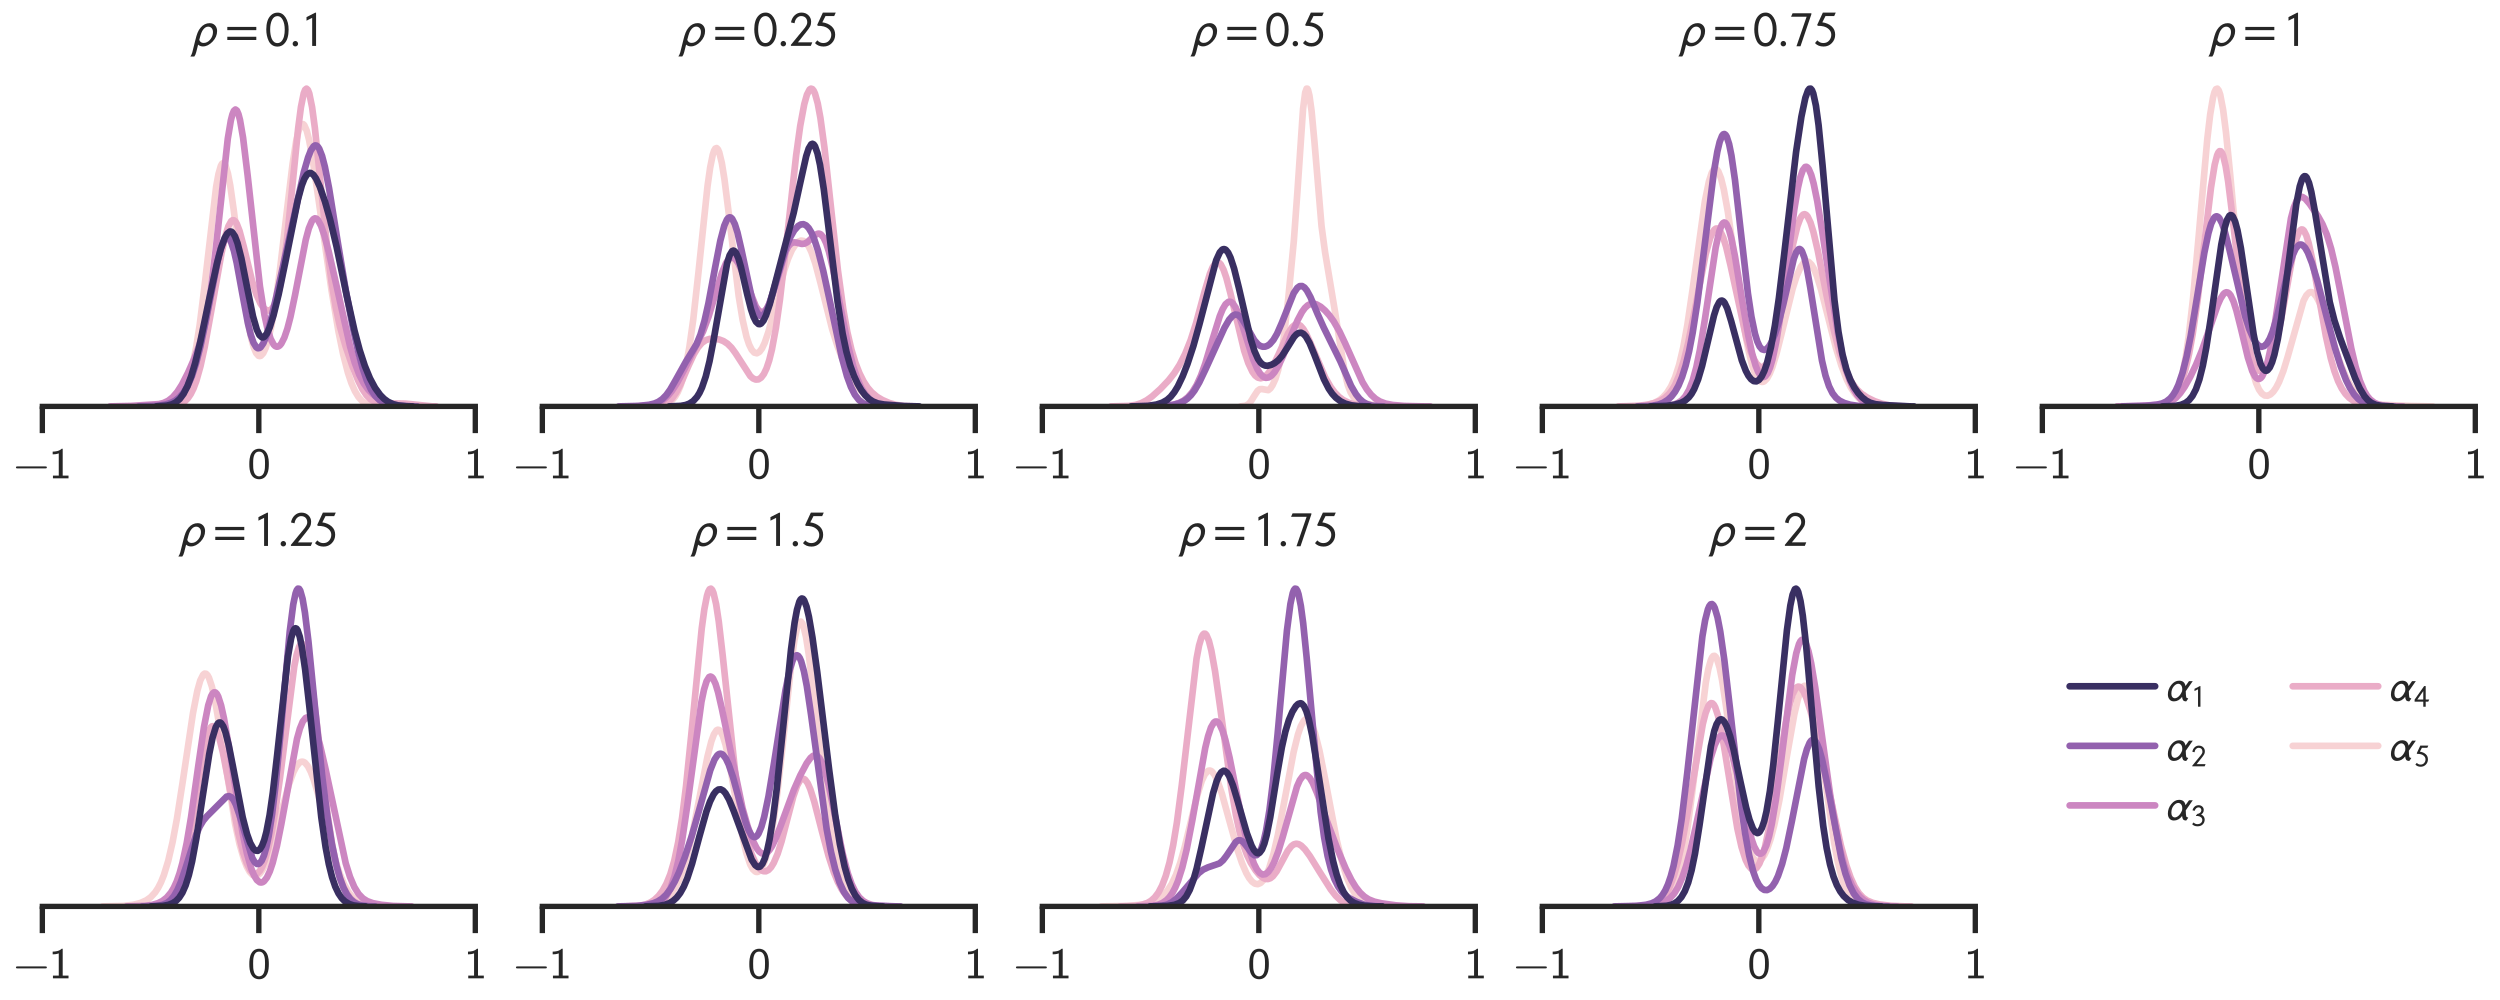 <?xml version="1.0" encoding="utf-8" standalone="no"?>
<!DOCTYPE svg PUBLIC "-//W3C//DTD SVG 1.1//EN"
  "http://www.w3.org/Graphics/SVG/1.1/DTD/svg11.dtd">
<svg xmlns:xlink="http://www.w3.org/1999/xlink" width="561.6pt" height="224.64pt" viewBox="0 0 561.6 224.64" xmlns="http://www.w3.org/2000/svg" version="1.1">
 <defs>
  <style type="text/css">*{stroke-linejoin: round; stroke-linecap: butt}</style>
 </defs>
 <g id="figure_1">
  <g id="patch_1">
   <path d="M 0 224.64
L 561.6 224.64
L 561.6 0
L 0 0
L 0 224.64
z
" style="fill: none"/>
  </g>
  <g id="axes_1">
   <g id="patch_2">
    <path d="M 9.513 91.294
L 106.771 91.294
L 106.771 16.344
L 9.513 16.344
L 9.513 91.294
z
" style="fill: none"/>
   </g>
   <g id="matplotlib.axis_1">
    <g id="xtick_1">
     <g id="line2d_1">
      <path d="M 9.513 91.294
L 9.513 16.344
" clip-path="url(#p3a3c7d631a)" style="fill: none"/>
     </g>
     <g id="line2d_2">
      <defs>
       <path id="m0f7f073ee0" d="M 0 0
L 0 6
" style="stroke: #262626; stroke-width: 1.2"/>
      </defs>
      <g>
       <use xlink:href="#m0f7f073ee0" x="9.513" y="91.294" style="fill: #262626; stroke: #262626; stroke-width: 1.2"/>
      </g>
     </g>
     <g id="text_1">
      <!-- −1 -->
      <g style="fill: #262626" transform="translate(3 107.457) scale(0.096 -0.096)">
       <defs>
        <path id="LMSans8-Regular-2212" d="M 4902 1600
C 4902 1747 4762 1747 4672 1747
L 608 1747
C 518 1747 378 1747 378 1600
C 378 1453 518 1453 608 1453
L 4672 1453
C 4762 1453 4902 1453 4902 1600
z
" transform="scale(0.016)"/>
        <path id="LMSans8-Regular-31" d="M 2906 0
L 2906 403
L 2054 403
L 2054 4333
L 1914 4333
C 1498 3949 973 3923 589 3910
L 589 3507
C 838 3514 1158 3526 1478 3654
L 1478 403
L 627 403
L 627 0
L 2906 0
z
" transform="scale(0.016)"/>
       </defs>
       <use xlink:href="#LMSans8-Regular-2212"/>
       <use xlink:href="#LMSans8-Regular-31" x="82.6"/>
      </g>
     </g>
    </g>
    <g id="xtick_2">
     <g id="line2d_3">
      <path d="M 58.142 91.294
L 58.142 16.344
" clip-path="url(#p3a3c7d631a)" style="fill: none"/>
     </g>
     <g id="line2d_4">
      <g>
       <use xlink:href="#m0f7f073ee0" x="58.142" y="91.294" style="fill: #262626; stroke: #262626; stroke-width: 1.2"/>
      </g>
     </g>
     <g id="text_2">
      <!-- 0 -->
      <g style="fill: #262626" transform="translate(55.594 107.457) scale(0.096 -0.096)">
       <defs>
        <path id="LMSans8-Regular-30" d="M 3123 2080
C 3123 2387 3123 3136 2822 3661
C 2496 4237 2003 4333 1696 4333
C 1408 4333 909 4243 589 3693
C 282 3181 269 2483 269 2080
C 269 1606 294 1024 563 538
C 845 19 1318 -134 1696 -134
C 2336 -134 2688 237 2880 640
C 3104 1094 3123 1683 3123 2080
z
M 2566 2163
C 2566 1741 2566 1261 2413 851
C 2234 390 1907 288 1696 288
C 1427 288 1120 442 960 902
C 832 1293 826 1696 826 2163
C 826 2752 826 3910 1696 3910
C 2566 3910 2566 2752 2566 2163
z
" transform="scale(0.016)"/>
       </defs>
       <use xlink:href="#LMSans8-Regular-30"/>
      </g>
     </g>
    </g>
    <g id="xtick_3">
     <g id="line2d_5">
      <path d="M 106.771 91.294
L 106.771 16.344
" clip-path="url(#p3a3c7d631a)" style="fill: none"/>
     </g>
     <g id="line2d_6">
      <g>
       <use xlink:href="#m0f7f073ee0" x="106.771" y="91.294" style="fill: #262626; stroke: #262626; stroke-width: 1.2"/>
      </g>
     </g>
     <g id="text_3">
      <!-- 1 -->
      <g style="fill: #262626" transform="translate(104.223 107.457) scale(0.096 -0.096)">
       <use xlink:href="#LMSans8-Regular-31"/>
      </g>
     </g>
    </g>
   </g>
   <g id="matplotlib.axis_2"/>
   <g id="line2d_7">
    <path d="M 32.963 91.289
L 35.87 91.181
L 37.191 90.962
L 38.248 90.601
L 39.305 89.975
L 40.097 89.254
L 40.89 88.229
L 41.683 86.781
L 42.476 84.743
L 43.268 81.904
L 44.061 78.049
L 44.854 73.029
L 45.911 64.597
L 48.553 41.978
L 49.082 39.083
L 49.61 37.26
L 49.874 36.79
L 50.138 36.625
L 50.403 36.766
L 50.667 37.206
L 51.195 38.942
L 51.724 41.693
L 52.517 47.271
L 55.688 72.199
L 56.48 76.189
L 57.009 78.065
L 57.537 79.305
L 58.066 79.919
L 58.33 79.997
L 58.594 79.927
L 59.123 79.355
L 59.651 78.231
L 60.18 76.581
L 60.972 73.167
L 61.765 68.689
L 62.822 61.21
L 64.407 47.742
L 65.729 36.793
L 66.521 31.761
L 67.05 29.459
L 67.578 28.151
L 67.843 27.888
L 68.107 27.886
L 68.371 28.137
L 68.9 29.356
L 69.428 31.418
L 70.221 35.724
L 71.542 44.708
L 74.449 65.066
L 76.034 74.468
L 77.091 79.609
L 78.148 83.699
L 78.941 86.067
L 79.733 87.872
L 80.526 89.176
L 81.319 90.062
L 82.112 90.625
L 83.169 91.029
L 84.49 91.226
L 85.547 91.274
L 85.547 91.274
" clip-path="url(#p3a3c7d631a)" style="fill: none; stroke: #f7d2d4; stroke-width: 1.5; stroke-linecap: round"/>
   </g>
   <g id="line2d_8">
    <path d="M 35.646 91.29
L 38.778 91.172
L 40.032 90.93
L 40.971 90.533
L 41.598 90.09
L 42.224 89.441
L 42.851 88.518
L 43.478 87.252
L 44.104 85.581
L 45.044 82.245
L 45.984 77.951
L 47.55 69.321
L 49.743 56.977
L 50.683 52.803
L 51.31 50.819
L 51.936 49.679
L 52.249 49.463
L 52.563 49.492
L 52.876 49.763
L 53.189 50.265
L 53.816 51.886
L 54.756 55.418
L 56.635 63.153
L 57.575 66.102
L 58.515 68.179
L 59.142 69.094
L 59.768 69.635
L 60.395 69.772
L 60.708 69.668
L 61.021 69.435
L 61.648 68.517
L 62.274 66.883
L 62.901 64.386
L 63.527 60.902
L 64.467 53.738
L 65.72 41.368
L 66.974 28.872
L 67.6 24.069
L 68.227 20.969
L 68.54 20.173
L 68.853 19.913
L 69.167 20.192
L 69.48 20.996
L 70.106 24.06
L 70.733 28.737
L 71.986 40.882
L 73.552 56.17
L 74.492 63.487
L 75.432 69.116
L 76.372 73.382
L 77.625 77.782
L 79.191 82.34
L 80.445 85.465
L 81.384 87.37
L 82.324 88.793
L 83.264 89.726
L 84.204 90.247
L 85.144 90.486
L 86.71 90.58
L 91.096 90.664
L 97.048 91.278
L 97.988 91.288
L 97.988 91.288
" clip-path="url(#p3a3c7d631a)" style="fill: none; stroke: #eaacc7; stroke-width: 1.5; stroke-linecap: round"/>
   </g>
   <g id="line2d_9">
    <path d="M 24.724 91.291
L 29.532 91.179
L 35.714 90.773
L 36.745 90.514
L 37.775 90.031
L 38.805 89.228
L 39.836 88.026
L 40.866 86.407
L 42.24 83.717
L 43.614 80.599
L 44.644 77.85
L 45.331 75.601
L 46.018 72.8
L 46.705 69.248
L 47.392 64.799
L 48.422 56.412
L 51.17 31.158
L 51.856 27.061
L 52.2 25.712
L 52.543 24.884
L 52.887 24.598
L 53.23 24.859
L 53.574 25.657
L 53.917 26.967
L 54.604 30.951
L 55.634 39.44
L 58.382 64.256
L 59.412 70.786
L 60.099 73.919
L 60.786 76.104
L 61.473 77.405
L 61.816 77.744
L 62.16 77.887
L 62.503 77.838
L 62.847 77.605
L 63.19 77.191
L 63.877 75.838
L 64.564 73.815
L 65.251 71.173
L 66.281 66.263
L 68.685 53.854
L 69.372 51.302
L 70.059 49.659
L 70.403 49.22
L 70.746 49.042
L 71.09 49.119
L 71.433 49.438
L 72.12 50.721
L 72.807 52.694
L 73.837 56.506
L 75.554 63.996
L 78.646 77.836
L 79.676 81.432
L 80.706 84.179
L 81.737 86.159
L 82.767 87.564
L 83.797 88.584
L 85.171 89.578
L 86.545 90.294
L 87.919 90.784
L 89.636 91.123
L 91.697 91.264
L 93.07 91.287
L 93.07 91.287
" clip-path="url(#p3a3c7d631a)" style="fill: none; stroke: #cc86c1; stroke-width: 1.5; stroke-linecap: round"/>
   </g>
   <g id="line2d_10">
    <path d="M 31.17 91.29
L 35.257 91.163
L 37.143 90.879
L 38.4 90.491
L 39.343 90.017
L 40.286 89.299
L 41.229 88.224
L 42.172 86.661
L 43.115 84.479
L 44.058 81.574
L 45.002 77.913
L 46.259 71.984
L 49.088 57.725
L 49.717 55.458
L 50.345 53.945
L 50.66 53.527
L 50.974 53.355
L 51.289 53.441
L 51.603 53.787
L 51.917 54.39
L 52.546 56.323
L 53.175 59.077
L 54.432 65.969
L 55.689 72.618
L 56.318 75.176
L 56.947 76.998
L 57.576 78.014
L 57.89 78.217
L 58.204 78.222
L 58.519 78.037
L 59.147 77.138
L 59.776 75.616
L 60.719 72.415
L 61.976 67.05
L 68.263 38.635
L 69.207 35.362
L 69.835 33.774
L 70.464 32.842
L 70.778 32.666
L 71.093 32.701
L 71.407 32.954
L 71.721 33.429
L 72.35 35.038
L 72.979 37.459
L 73.922 42.297
L 75.808 53.998
L 77.694 65.316
L 79.266 73.576
L 80.523 79.222
L 81.466 82.722
L 82.409 85.494
L 83.352 87.542
L 84.295 88.954
L 85.238 89.872
L 86.181 90.443
L 87.439 90.872
L 89.011 91.129
L 91.525 91.268
L 93.726 91.291
L 93.726 91.291
" clip-path="url(#p3a3c7d631a)" style="fill: none; stroke: #9361ae; stroke-width: 1.5; stroke-linecap: round"/>
   </g>
   <g id="line2d_11">
    <path d="M 35.166 91.279
L 37.476 91.124
L 38.631 90.828
L 39.498 90.383
L 40.364 89.636
L 41.231 88.47
L 42.097 86.781
L 42.964 84.491
L 43.83 81.581
L 44.985 76.837
L 47.007 67.152
L 48.74 59.166
L 49.606 55.901
L 50.472 53.467
L 51.05 52.448
L 51.628 52.005
L 51.917 52.022
L 52.205 52.206
L 52.783 53.083
L 53.361 54.629
L 54.227 58.049
L 55.382 63.907
L 56.826 71.047
L 57.693 74.057
L 58.27 75.265
L 58.848 75.783
L 59.137 75.786
L 59.426 75.627
L 60.003 74.856
L 60.581 73.554
L 61.447 70.81
L 62.602 66.099
L 64.046 59.143
L 66.935 44.775
L 67.801 41.634
L 68.379 40.151
L 68.956 39.219
L 69.534 38.847
L 69.823 38.862
L 70.4 39.259
L 70.978 40.084
L 71.844 41.946
L 72.999 45.263
L 74.155 49.32
L 75.599 55.38
L 77.909 66.512
L 79.642 74.311
L 80.797 78.643
L 81.953 82.186
L 83.108 84.991
L 84.263 87.143
L 85.418 88.733
L 86.285 89.604
L 87.151 90.239
L 88.306 90.784
L 89.461 91.076
L 91.194 91.247
L 92.638 91.284
L 92.638 91.284
" clip-path="url(#p3a3c7d631a)" style="fill: none; stroke: #392f62; stroke-width: 1.5; stroke-linecap: round"/>
   </g>
   <g id="patch_3">
    <path d="M 9.513 91.294
L 106.771 91.294
" style="fill: none; stroke: #262626; stroke-width: 1.2; stroke-linejoin: miter; stroke-linecap: square"/>
   </g>
   <g id="text_4">
    <!-- $\rho=0.1$ -->
    <g style="fill: #262626" transform="translate(43.13 10.344) scale(0.108 -0.108)">
     <defs>
      <path id="STIXNonUnicode-Italic-e1e8" d="M 38 -838
L 435 755
Q 576 1338 723 1709
Q 870 2080 1126 2381
Q 1619 2957 2304 2957
Q 2726 2957 2995 2669
Q 3264 2381 3264 1933
Q 3264 1171 2669 550
Q 2074 -70 1421 -70
Q 1062 -70 794 160
L 550 -813
Q 461 -1171 301 -1382
L -211 -1382
Q -32 -1120 38 -838
z
M 2726 1798
Q 2726 2118 2553 2310
Q 2381 2502 2099 2502
Q 1773 2502 1498 2176
Q 1331 1984 1216 1693
Q 1101 1402 947 781
Q 1094 384 1504 384
Q 1997 384 2361 819
Q 2726 1254 2726 1798
z
" transform="scale(0.016)"/>
      <path id="STIXGeneral-Regular-3d" d="M 4077 2048
L 307 2048
L 307 2470
L 4077 2470
L 4077 2048
z
M 4077 768
L 307 768
L 307 1190
L 4077 1190
L 4077 768
z
" transform="scale(0.016)"/>
      <path id="STIXGeneral-Regular-1d7e2" d="M 3053 2112
Q 3053 1523 2915 1046
Q 2778 570 2438 240
Q 2099 -90 1600 -90
Q 1203 -90 912 108
Q 621 307 461 643
Q 301 979 224 1353
Q 147 1728 147 2150
Q 147 2746 294 3222
Q 442 3699 787 4012
Q 1133 4326 1626 4326
Q 2253 4326 2653 3708
Q 3053 3091 3053 2112
z
M 2547 2112
Q 2547 2893 2288 3382
Q 2029 3872 1613 3872
Q 1139 3872 896 3376
Q 653 2880 653 2138
Q 653 1805 701 1507
Q 749 1210 854 944
Q 960 678 1152 521
Q 1344 365 1600 365
Q 1926 365 2147 627
Q 2368 890 2457 1270
Q 2547 1651 2547 2112
z
" transform="scale(0.016)"/>
      <path id="STIXGeneral-Regular-2e" d="M 1158 275
Q 1158 134 1052 32
Q 947 -70 800 -70
Q 653 -70 550 32
Q 448 134 448 281
Q 448 429 553 534
Q 659 640 806 640
Q 947 640 1052 531
Q 1158 422 1158 275
z
" transform="scale(0.016)"/>
      <path id="STIXGeneral-Regular-1d7e3" d="M 1933 0
L 1427 0
L 1427 3648
Q 1286 3584 1008 3440
Q 730 3296 691 3277
L 691 3744
L 1843 4333
L 1933 4301
L 1933 0
z
" transform="scale(0.016)"/>
     </defs>
     <use xlink:href="#STIXNonUnicode-Italic-e1e8" transform="translate(0 0.297)"/>
     <use xlink:href="#STIXGeneral-Regular-3d" transform="translate(68.52 0.297)"/>
     <use xlink:href="#STIXGeneral-Regular-1d7e2" transform="translate(152.14 0.297)"/>
     <use xlink:href="#STIXGeneral-Regular-2e" transform="translate(202.14 0.297)"/>
     <use xlink:href="#STIXGeneral-Regular-1d7e3" transform="translate(227.14 0.297)"/>
    </g>
   </g>
  </g>
  <g id="axes_2">
   <g id="patch_4">
    <path d="M 121.833 91.294
L 219.091 91.294
L 219.091 16.344
L 121.833 16.344
L 121.833 91.294
z
" style="fill: none"/>
   </g>
   <g id="matplotlib.axis_3">
    <g id="xtick_4">
     <g id="line2d_12">
      <path d="M 121.833 91.294
L 121.833 16.344
" clip-path="url(#pcbf2149148)" style="fill: none"/>
     </g>
     <g id="line2d_13">
      <g>
       <use xlink:href="#m0f7f073ee0" x="121.833" y="91.294" style="fill: #262626; stroke: #262626; stroke-width: 1.2"/>
      </g>
     </g>
     <g id="text_5">
      <!-- −1 -->
      <g style="fill: #262626" transform="translate(115.32 107.457) scale(0.096 -0.096)">
       <use xlink:href="#LMSans8-Regular-2212"/>
       <use xlink:href="#LMSans8-Regular-31" x="82.6"/>
      </g>
     </g>
    </g>
    <g id="xtick_5">
     <g id="line2d_14">
      <path d="M 170.462 91.294
L 170.462 16.344
" clip-path="url(#pcbf2149148)" style="fill: none"/>
     </g>
     <g id="line2d_15">
      <g>
       <use xlink:href="#m0f7f073ee0" x="170.462" y="91.294" style="fill: #262626; stroke: #262626; stroke-width: 1.2"/>
      </g>
     </g>
     <g id="text_6">
      <!-- 0 -->
      <g style="fill: #262626" transform="translate(167.914 107.457) scale(0.096 -0.096)">
       <use xlink:href="#LMSans8-Regular-30"/>
      </g>
     </g>
    </g>
    <g id="xtick_6">
     <g id="line2d_16">
      <path d="M 219.091 91.294
L 219.091 16.344
" clip-path="url(#pcbf2149148)" style="fill: none"/>
     </g>
     <g id="line2d_17">
      <g>
       <use xlink:href="#m0f7f073ee0" x="219.091" y="91.294" style="fill: #262626; stroke: #262626; stroke-width: 1.2"/>
      </g>
     </g>
     <g id="text_7">
      <!-- 1 -->
      <g style="fill: #262626" transform="translate(216.543 107.457) scale(0.096 -0.096)">
       <use xlink:href="#LMSans8-Regular-31"/>
      </g>
     </g>
    </g>
   </g>
   <g id="matplotlib.axis_4"/>
   <g id="line2d_18">
    <path d="M 145.528 91.284
L 148.152 91.143
L 149.318 90.89
L 150.193 90.502
L 151.068 89.82
L 151.651 89.119
L 152.234 88.143
L 152.817 86.81
L 153.4 85.028
L 153.984 82.702
L 154.858 78.008
L 155.733 71.742
L 156.899 61.228
L 158.94 41.803
L 159.524 37.666
L 160.107 34.784
L 160.398 33.887
L 160.69 33.377
L 160.982 33.262
L 161.273 33.54
L 161.565 34.201
L 162.148 36.589
L 162.731 40.188
L 163.606 47.133
L 165.939 66.517
L 166.813 71.821
L 167.688 75.631
L 168.271 77.384
L 168.854 78.563
L 169.438 79.211
L 170.021 79.361
L 170.604 79.035
L 171.187 78.251
L 171.77 77.032
L 172.645 74.476
L 173.811 70.071
L 176.144 60.828
L 177.019 58.158
L 177.894 56.154
L 178.768 54.815
L 179.351 54.282
L 179.935 54.045
L 180.518 54.129
L 181.101 54.566
L 181.684 55.388
L 182.267 56.609
L 183.142 59.151
L 184.308 63.535
L 186.933 73.934
L 188.099 77.651
L 189.265 80.726
L 190.432 83.275
L 191.598 85.371
L 192.764 87.046
L 193.931 88.345
L 195.097 89.332
L 196.263 90.066
L 197.721 90.688
L 199.179 91.043
L 200.929 91.228
L 203.553 91.289
L 203.553 91.289
" clip-path="url(#pcbf2149148)" style="fill: none; stroke: #f7d2d4; stroke-width: 1.5; stroke-linecap: round"/>
   </g>
   <g id="line2d_19">
    <path d="M 145.864 91.281
L 147.983 91.144
L 149.193 90.822
L 150.101 90.309
L 151.009 89.441
L 151.917 88.139
L 152.825 86.408
L 154.64 82.218
L 155.851 79.614
L 156.759 78.092
L 157.667 77.028
L 158.575 76.397
L 159.482 76.112
L 160.39 76.07
L 161.601 76.272
L 162.509 76.619
L 163.417 77.206
L 164.325 78.112
L 165.232 79.35
L 168.561 84.502
L 169.167 85.017
L 169.772 85.271
L 170.377 85.223
L 170.982 84.825
L 171.588 84.024
L 172.193 82.754
L 172.798 80.941
L 173.403 78.516
L 174.311 73.618
L 175.219 67.199
L 176.43 56.749
L 178.851 34.841
L 179.758 28.297
L 180.666 23.42
L 181.272 21.265
L 181.877 20.099
L 182.18 19.913
L 182.482 20.005
L 182.785 20.38
L 183.087 21.043
L 183.693 23.225
L 184.298 26.501
L 185.206 33.166
L 186.719 47.03
L 188.232 60.728
L 189.443 69.543
L 190.35 74.611
L 191.258 78.517
L 192.166 81.518
L 193.074 83.844
L 193.982 85.657
L 194.89 87.055
L 195.798 88.114
L 197.008 89.13
L 198.219 89.851
L 199.732 90.507
L 201.245 90.941
L 203.061 91.198
L 205.784 91.288
L 206.087 91.29
L 206.087 91.29
" clip-path="url(#pcbf2149148)" style="fill: none; stroke: #eaacc7; stroke-width: 1.5; stroke-linecap: round"/>
   </g>
   <g id="line2d_20">
    <path d="M 142.445 91.287
L 145.484 91.151
L 147.003 90.846
L 148.219 90.336
L 149.131 89.73
L 150.042 88.886
L 150.954 87.78
L 152.17 85.896
L 153.689 83.044
L 157.944 74.426
L 159.16 71.171
L 160.679 66.158
L 162.199 61.213
L 163.11 59.067
L 163.718 58.195
L 164.326 57.833
L 164.63 57.848
L 165.238 58.255
L 165.845 59.12
L 166.757 61.096
L 169.796 68.851
L 170.404 69.712
L 171.012 70.112
L 171.316 70.12
L 171.62 69.994
L 172.227 69.334
L 172.835 68.151
L 173.747 65.546
L 176.482 56.506
L 177.09 55.34
L 177.698 54.672
L 178.305 54.44
L 178.913 54.504
L 180.129 54.801
L 180.737 54.727
L 181.345 54.409
L 182.256 53.583
L 183.168 52.747
L 183.776 52.481
L 184.08 52.499
L 184.384 52.641
L 184.991 53.343
L 185.599 54.643
L 186.207 56.534
L 187.119 60.327
L 188.638 68.172
L 190.462 77.448
L 191.677 82.316
L 192.589 85.083
L 193.501 87.146
L 194.412 88.618
L 195.324 89.63
L 196.236 90.3
L 197.148 90.728
L 198.363 91.049
L 200.187 91.238
L 202.922 91.29
L 202.922 91.29
" clip-path="url(#pcbf2149148)" style="fill: none; stroke: #cc86c1; stroke-width: 1.5; stroke-linecap: round"/>
   </g>
   <g id="line2d_21">
    <path d="M 138.988 91.291
L 143.434 91.182
L 145.805 90.927
L 146.99 90.644
L 147.88 90.267
L 148.769 89.663
L 149.658 88.758
L 150.547 87.525
L 151.733 85.468
L 154.104 81.21
L 156.475 77.322
L 157.364 75.13
L 158.254 72.086
L 159.143 68.124
L 160.625 60.177
L 161.81 54.078
L 162.7 50.7
L 163.292 49.338
L 163.589 48.967
L 163.885 48.812
L 164.182 48.875
L 164.478 49.153
L 165.071 50.324
L 165.664 52.22
L 166.553 56.058
L 168.924 67.105
L 169.517 69.002
L 170.11 70.295
L 170.702 70.935
L 170.999 71.008
L 171.295 70.921
L 171.592 70.678
L 172.184 69.764
L 172.777 68.354
L 173.666 65.558
L 176.63 55.423
L 177.52 53.299
L 178.409 51.755
L 179.298 50.765
L 179.891 50.423
L 180.484 50.363
L 181.076 50.624
L 181.669 51.236
L 182.262 52.221
L 182.855 53.576
L 183.744 56.253
L 184.93 60.825
L 186.412 67.633
L 189.079 80.163
L 190.265 84.495
L 191.154 86.93
L 192.043 88.675
L 192.932 89.83
L 193.822 90.535
L 194.711 90.931
L 195.896 91.175
L 197.971 91.282
L 197.971 91.282
" clip-path="url(#pcbf2149148)" style="fill: none; stroke: #9361ae; stroke-width: 1.5; stroke-linecap: round"/>
   </g>
   <g id="line2d_22">
    <path d="M 150.362 91.288
L 152.901 91.183
L 154.029 90.975
L 154.875 90.656
L 155.721 90.098
L 156.567 89.171
L 157.131 88.265
L 157.695 87.061
L 158.542 84.57
L 159.388 81.143
L 160.234 76.791
L 163.336 59.163
L 163.9 57.35
L 164.464 56.413
L 164.746 56.294
L 165.028 56.408
L 165.311 56.745
L 165.875 58.028
L 166.439 59.969
L 167.849 66.107
L 168.695 69.45
L 169.259 71.14
L 169.823 72.27
L 170.387 72.791
L 170.669 72.82
L 170.951 72.699
L 171.515 72.029
L 172.079 70.844
L 172.926 68.3
L 174.336 62.897
L 176.592 54.253
L 178.284 47.856
L 179.695 41.395
L 181.105 35.083
L 181.669 33.348
L 182.233 32.415
L 182.515 32.303
L 182.797 32.446
L 183.079 32.851
L 183.643 34.446
L 184.207 37.035
L 185.053 42.48
L 186.181 51.608
L 188.156 67.783
L 189.284 74.931
L 190.13 78.977
L 190.976 82.058
L 191.822 84.413
L 192.668 86.247
L 193.514 87.688
L 194.361 88.795
L 195.207 89.608
L 196.053 90.169
L 197.181 90.614
L 198.591 90.865
L 203.104 91.211
L 206.488 91.291
L 206.488 91.291
" clip-path="url(#pcbf2149148)" style="fill: none; stroke: #392f62; stroke-width: 1.5; stroke-linecap: round"/>
   </g>
   <g id="patch_5">
    <path d="M 121.833 91.294
L 219.091 91.294
" style="fill: none; stroke: #262626; stroke-width: 1.2; stroke-linejoin: miter; stroke-linecap: square"/>
   </g>
   <g id="text_8">
    <!-- $\rho=0.25$ -->
    <g style="fill: #262626" transform="translate(152.75 10.344) scale(0.108 -0.108)">
     <defs>
      <path id="STIXGeneral-Regular-1d7e4" d="M 3002 454
L 2816 0
L 224 0
L 224 134
L 1344 1504
L 1344 1498
L 1702 1933
Q 1952 2234 2054 2365
Q 2157 2496 2253 2685
Q 2349 2874 2349 3040
Q 2349 3437 2134 3654
Q 1920 3872 1549 3872
Q 1254 3872 1008 3629
Q 762 3386 698 2938
L 237 3046
Q 339 3616 716 3971
Q 1094 4326 1594 4326
Q 2150 4326 2502 3980
Q 2854 3635 2854 3142
Q 2854 2784 2720 2525
Q 2586 2266 2157 1728
L 1133 454
L 3002 454
z
" transform="scale(0.016)"/>
      <path id="STIXGeneral-Regular-1d7e7" d="M 2931 4326
L 2726 3872
L 1594 3872
L 1184 3059
Q 1914 2957 2384 2544
Q 2854 2131 2854 1446
Q 2854 813 2422 361
Q 1990 -90 1344 -90
Q 640 -90 230 358
L 531 717
Q 858 365 1312 365
Q 1786 365 2067 688
Q 2349 1011 2349 1446
Q 2349 1920 1926 2253
Q 1498 2605 602 2605
L 512 2714
L 1254 4326
L 2931 4326
z
" transform="scale(0.016)"/>
     </defs>
     <use xlink:href="#STIXNonUnicode-Italic-e1e8" transform="translate(0 0.406)"/>
     <use xlink:href="#STIXGeneral-Regular-3d" transform="translate(68.52 0.406)"/>
     <use xlink:href="#STIXGeneral-Regular-1d7e2" transform="translate(152.14 0.406)"/>
     <use xlink:href="#STIXGeneral-Regular-2e" transform="translate(202.14 0.406)"/>
     <use xlink:href="#STIXGeneral-Regular-1d7e4" transform="translate(227.14 0.406)"/>
     <use xlink:href="#STIXGeneral-Regular-1d7e7" transform="translate(277.14 0.406)"/>
    </g>
   </g>
  </g>
  <g id="axes_3">
   <g id="patch_6">
    <path d="M 234.153 91.294
L 331.411 91.294
L 331.411 16.344
L 234.153 16.344
L 234.153 91.294
z
" style="fill: none"/>
   </g>
   <g id="matplotlib.axis_5">
    <g id="xtick_7">
     <g id="line2d_23">
      <path d="M 234.153 91.294
L 234.153 16.344
" clip-path="url(#p492f85f4d5)" style="fill: none"/>
     </g>
     <g id="line2d_24">
      <g>
       <use xlink:href="#m0f7f073ee0" x="234.153" y="91.294" style="fill: #262626; stroke: #262626; stroke-width: 1.2"/>
      </g>
     </g>
     <g id="text_9">
      <!-- −1 -->
      <g style="fill: #262626" transform="translate(227.64 107.457) scale(0.096 -0.096)">
       <use xlink:href="#LMSans8-Regular-2212"/>
       <use xlink:href="#LMSans8-Regular-31" x="82.6"/>
      </g>
     </g>
    </g>
    <g id="xtick_8">
     <g id="line2d_25">
      <path d="M 282.782 91.294
L 282.782 16.344
" clip-path="url(#p492f85f4d5)" style="fill: none"/>
     </g>
     <g id="line2d_26">
      <g>
       <use xlink:href="#m0f7f073ee0" x="282.782" y="91.294" style="fill: #262626; stroke: #262626; stroke-width: 1.2"/>
      </g>
     </g>
     <g id="text_10">
      <!-- 0 -->
      <g style="fill: #262626" transform="translate(280.234 107.457) scale(0.096 -0.096)">
       <use xlink:href="#LMSans8-Regular-30"/>
      </g>
     </g>
    </g>
    <g id="xtick_9">
     <g id="line2d_27">
      <path d="M 331.411 91.294
L 331.411 16.344
" clip-path="url(#p492f85f4d5)" style="fill: none"/>
     </g>
     <g id="line2d_28">
      <g>
       <use xlink:href="#m0f7f073ee0" x="331.411" y="91.294" style="fill: #262626; stroke: #262626; stroke-width: 1.2"/>
      </g>
     </g>
     <g id="text_11">
      <!-- 1 -->
      <g style="fill: #262626" transform="translate(328.863 107.457) scale(0.096 -0.096)">
       <use xlink:href="#LMSans8-Regular-31"/>
      </g>
     </g>
    </g>
   </g>
   <g id="matplotlib.axis_6"/>
   <g id="line2d_29">
    <path d="M 278.685 91.286
L 279.802 91.148
L 280.44 90.8
L 280.918 90.289
L 281.715 89.006
L 282.513 87.794
L 282.991 87.432
L 283.47 87.391
L 284.905 87.644
L 285.383 87.256
L 285.862 86.542
L 286.499 85.15
L 287.137 83.087
L 287.775 79.969
L 288.413 75.636
L 289.37 67.326
L 290.646 54.141
L 291.443 43.183
L 292.719 24.445
L 293.197 20.79
L 293.516 19.913
L 293.676 19.918
L 293.835 20.194
L 294.154 21.474
L 294.632 24.935
L 295.27 31.776
L 296.865 50.751
L 297.662 56.657
L 299.895 70.018
L 301.171 78.092
L 302.127 83.825
L 302.765 86.466
L 303.403 88.167
L 304.041 89.204
L 304.679 89.815
L 305.476 90.253
L 306.593 90.585
L 309.941 91.28
L 310.42 91.29
L 310.42 91.29
" clip-path="url(#p492f85f4d5)" style="fill: none; stroke: #f7d2d4; stroke-width: 1.5; stroke-linecap: round"/>
   </g>
   <g id="line2d_30">
    <path d="M 249.567 91.292
L 253.578 91.183
L 255.12 90.949
L 256.354 90.559
L 257.588 89.924
L 258.822 89.038
L 260.673 87.373
L 262.524 85.426
L 263.758 83.864
L 264.992 81.933
L 266.225 79.502
L 267.459 76.421
L 268.693 72.558
L 270.544 65.688
L 271.778 61.539
L 272.395 60.051
L 273.012 59.148
L 273.321 58.948
L 273.629 58.926
L 273.938 59.084
L 274.246 59.421
L 274.863 60.605
L 275.48 62.392
L 276.405 65.906
L 279.49 78.787
L 280.416 81.561
L 281.341 83.516
L 281.958 84.355
L 282.575 84.835
L 283.192 84.978
L 283.809 84.81
L 284.426 84.361
L 285.043 83.659
L 285.969 82.196
L 287.202 79.656
L 289.362 74.883
L 290.287 73.467
L 290.904 72.954
L 291.521 72.848
L 292.138 73.16
L 292.755 73.862
L 293.372 74.895
L 294.298 76.883
L 297.691 84.79
L 298.925 86.936
L 299.85 88.185
L 300.776 89.138
L 301.701 89.835
L 302.935 90.452
L 304.169 90.827
L 306.02 91.126
L 308.488 91.266
L 310.956 91.292
L 310.956 91.292
" clip-path="url(#p492f85f4d5)" style="fill: none; stroke: #eaacc7; stroke-width: 1.5; stroke-linecap: round"/>
   </g>
   <g id="line2d_31">
    <path d="M 256.836 91.292
L 261.695 91.175
L 263.638 90.894
L 264.934 90.484
L 265.906 89.976
L 266.878 89.208
L 267.849 88.08
L 268.821 86.486
L 269.793 84.342
L 270.765 81.636
L 272.385 76.243
L 274.004 71.036
L 274.652 69.456
L 275.3 68.351
L 275.948 67.808
L 276.272 67.764
L 276.596 67.873
L 276.92 68.133
L 277.567 69.084
L 278.215 70.535
L 279.187 73.382
L 281.455 80.575
L 282.426 82.862
L 283.074 83.928
L 283.722 84.599
L 284.37 84.878
L 285.018 84.784
L 285.666 84.347
L 286.314 83.602
L 287.285 81.993
L 288.257 79.914
L 290.201 75.02
L 291.497 71.923
L 292.468 70.089
L 293.116 69.196
L 293.764 68.593
L 294.412 68.272
L 295.06 68.208
L 295.708 68.361
L 296.679 68.908
L 297.651 69.747
L 298.623 70.834
L 299.595 72.181
L 300.891 74.424
L 302.186 77.157
L 306.073 85.853
L 307.045 87.453
L 308.017 88.684
L 308.989 89.569
L 309.961 90.171
L 311.256 90.658
L 312.876 90.971
L 315.468 91.189
L 319.679 91.287
L 321.298 91.292
L 321.298 91.292
" clip-path="url(#p492f85f4d5)" style="fill: none; stroke: #cc86c1; stroke-width: 1.5; stroke-linecap: round"/>
   </g>
   <g id="line2d_32">
    <path d="M 257.328 91.292
L 261.624 91.19
L 263.503 90.964
L 264.846 90.62
L 265.92 90.133
L 266.725 89.572
L 267.531 88.784
L 268.337 87.729
L 269.411 85.899
L 270.753 83.087
L 275.049 73.657
L 276.123 71.801
L 276.929 70.909
L 277.466 70.657
L 278.003 70.72
L 278.54 71.095
L 279.077 71.749
L 279.882 73.1
L 281.762 76.414
L 282.567 77.335
L 283.104 77.707
L 283.641 77.884
L 284.178 77.874
L 284.715 77.679
L 285.252 77.299
L 286.058 76.369
L 286.863 74.997
L 287.937 72.553
L 290.622 65.849
L 291.428 64.662
L 291.965 64.279
L 292.502 64.255
L 293.039 64.588
L 293.576 65.251
L 294.381 66.742
L 295.992 70.555
L 297.335 73.532
L 301.094 81.162
L 303.511 86.681
L 304.585 88.534
L 305.39 89.555
L 306.196 90.275
L 307.001 90.742
L 308.075 91.08
L 309.418 91.242
L 310.76 91.284
L 310.76 91.284
" clip-path="url(#p492f85f4d5)" style="fill: none; stroke: #9361ae; stroke-width: 1.5; stroke-linecap: round"/>
   </g>
   <g id="line2d_33">
    <path d="M 254.107 91.291
L 257.872 91.168
L 259.754 90.883
L 261.099 90.454
L 262.175 89.836
L 262.981 89.115
L 263.788 88.109
L 264.595 86.784
L 265.671 84.533
L 266.746 81.785
L 268.091 77.697
L 269.436 72.858
L 273.201 58.473
L 274.008 56.704
L 274.545 56.086
L 274.814 55.963
L 275.083 55.969
L 275.352 56.103
L 275.89 56.754
L 276.428 57.885
L 277.235 60.356
L 278.31 64.69
L 281 76.312
L 281.806 78.864
L 282.613 80.659
L 283.151 81.433
L 283.689 81.906
L 284.227 82.131
L 284.765 82.165
L 285.571 81.965
L 286.378 81.54
L 287.185 80.884
L 287.992 79.95
L 289.067 78.291
L 290.681 75.704
L 291.219 75.116
L 291.757 74.781
L 292.295 74.745
L 292.832 75.027
L 293.37 75.624
L 294.177 77.046
L 295.253 79.644
L 297.404 85.192
L 298.48 87.297
L 299.287 88.473
L 300.094 89.35
L 301.169 90.163
L 302.245 90.683
L 303.59 91.051
L 305.203 91.234
L 307.624 91.29
L 307.624 91.29
" clip-path="url(#p492f85f4d5)" style="fill: none; stroke: #392f62; stroke-width: 1.5; stroke-linecap: round"/>
   </g>
   <g id="patch_7">
    <path d="M 234.153 91.294
L 331.411 91.294
" style="fill: none; stroke: #262626; stroke-width: 1.2; stroke-linejoin: miter; stroke-linecap: square"/>
   </g>
   <g id="text_12">
    <!-- $\rho=0.5$ -->
    <g style="fill: #262626" transform="translate(267.77 10.344) scale(0.108 -0.108)">
     <use xlink:href="#STIXNonUnicode-Italic-e1e8" transform="translate(0 0.406)"/>
     <use xlink:href="#STIXGeneral-Regular-3d" transform="translate(68.52 0.406)"/>
     <use xlink:href="#STIXGeneral-Regular-1d7e2" transform="translate(152.14 0.406)"/>
     <use xlink:href="#STIXGeneral-Regular-2e" transform="translate(202.14 0.406)"/>
     <use xlink:href="#STIXGeneral-Regular-1d7e7" transform="translate(227.14 0.406)"/>
    </g>
   </g>
  </g>
  <g id="axes_4">
   <g id="patch_8">
    <path d="M 346.473 91.294
L 443.731 91.294
L 443.731 16.344
L 346.473 16.344
L 346.473 91.294
z
" style="fill: none"/>
   </g>
   <g id="matplotlib.axis_7">
    <g id="xtick_10">
     <g id="line2d_34">
      <path d="M 346.473 91.294
L 346.473 16.344
" clip-path="url(#p6661a825c5)" style="fill: none"/>
     </g>
     <g id="line2d_35">
      <g>
       <use xlink:href="#m0f7f073ee0" x="346.473" y="91.294" style="fill: #262626; stroke: #262626; stroke-width: 1.2"/>
      </g>
     </g>
     <g id="text_13">
      <!-- −1 -->
      <g style="fill: #262626" transform="translate(339.96 107.457) scale(0.096 -0.096)">
       <use xlink:href="#LMSans8-Regular-2212"/>
       <use xlink:href="#LMSans8-Regular-31" x="82.6"/>
      </g>
     </g>
    </g>
    <g id="xtick_11">
     <g id="line2d_36">
      <path d="M 395.102 91.294
L 395.102 16.344
" clip-path="url(#p6661a825c5)" style="fill: none"/>
     </g>
     <g id="line2d_37">
      <g>
       <use xlink:href="#m0f7f073ee0" x="395.102" y="91.294" style="fill: #262626; stroke: #262626; stroke-width: 1.2"/>
      </g>
     </g>
     <g id="text_14">
      <!-- 0 -->
      <g style="fill: #262626" transform="translate(392.554 107.457) scale(0.096 -0.096)">
       <use xlink:href="#LMSans8-Regular-30"/>
      </g>
     </g>
    </g>
    <g id="xtick_12">
     <g id="line2d_38">
      <path d="M 443.731 91.294
L 443.731 16.344
" clip-path="url(#p6661a825c5)" style="fill: none"/>
     </g>
     <g id="line2d_39">
      <g>
       <use xlink:href="#m0f7f073ee0" x="443.731" y="91.294" style="fill: #262626; stroke: #262626; stroke-width: 1.2"/>
      </g>
     </g>
     <g id="text_15">
      <!-- 1 -->
      <g style="fill: #262626" transform="translate(441.183 107.457) scale(0.096 -0.096)">
       <use xlink:href="#LMSans8-Regular-31"/>
      </g>
     </g>
    </g>
   </g>
   <g id="matplotlib.axis_8"/>
   <g id="line2d_40">
    <path d="M 365.375 91.288
L 368.713 91.174
L 370.231 90.947
L 371.445 90.582
L 372.659 89.96
L 373.57 89.25
L 374.48 88.239
L 375.391 86.799
L 376.301 84.757
L 377.212 81.904
L 378.122 78.043
L 379.033 73.067
L 380.247 64.858
L 382.978 45.243
L 383.889 40.783
L 384.496 38.901
L 384.799 38.323
L 385.103 37.996
L 385.406 37.92
L 385.71 38.096
L 386.014 38.518
L 386.621 40.076
L 387.228 42.51
L 388.138 47.541
L 389.352 55.987
L 391.78 73.312
L 392.691 78.328
L 393.601 82.079
L 394.208 83.845
L 394.815 85.036
L 395.422 85.674
L 395.726 85.794
L 396.029 85.786
L 396.333 85.652
L 396.94 85.023
L 397.547 83.937
L 398.154 82.43
L 399.065 79.489
L 400.279 74.678
L 402.707 64.822
L 403.617 61.972
L 404.528 59.936
L 405.135 59.106
L 405.742 58.741
L 406.045 58.739
L 406.349 58.861
L 406.956 59.473
L 407.563 60.56
L 408.17 62.084
L 409.08 65.041
L 410.598 71.005
L 412.419 78.126
L 413.633 82.091
L 414.847 85.23
L 415.758 87.046
L 416.668 88.441
L 417.579 89.464
L 418.489 90.177
L 419.4 90.647
L 420.614 91.007
L 422.132 91.204
L 424.863 91.286
L 425.774 91.291
L 425.774 91.291
" clip-path="url(#p6661a825c5)" style="fill: none; stroke: #f7d2d4; stroke-width: 1.5; stroke-linecap: round"/>
   </g>
   <g id="line2d_41">
    <path d="M 363.558 91.291
L 367.808 91.184
L 370.096 90.906
L 371.731 90.508
L 373.038 89.978
L 374.019 89.357
L 375 88.42
L 375.653 87.544
L 376.307 86.407
L 377.288 84.104
L 378.268 80.969
L 379.249 76.966
L 380.557 70.502
L 383.172 57.07
L 384.153 53.518
L 384.806 52.024
L 385.133 51.579
L 385.46 51.345
L 385.787 51.326
L 386.114 51.521
L 386.441 51.926
L 387.095 53.328
L 387.749 55.426
L 388.729 59.55
L 392.325 76.044
L 393.306 79.113
L 393.96 80.634
L 394.613 81.714
L 395.267 82.331
L 395.594 82.457
L 395.921 82.456
L 396.248 82.324
L 396.902 81.644
L 397.555 80.382
L 398.209 78.519
L 398.863 76.066
L 399.844 71.397
L 401.478 62.036
L 402.786 54.864
L 403.766 50.803
L 404.42 49.054
L 404.747 48.51
L 405.074 48.195
L 405.401 48.112
L 405.728 48.258
L 406.055 48.628
L 406.709 49.995
L 407.362 52.099
L 408.343 56.295
L 410.304 66.321
L 411.939 74.123
L 413.246 79.167
L 414.227 82.155
L 415.208 84.488
L 416.189 86.241
L 417.169 87.516
L 418.15 88.436
L 419.458 89.313
L 421.092 90.106
L 422.726 90.683
L 424.361 91.042
L 426.322 91.232
L 428.611 91.287
L 428.611 91.287
" clip-path="url(#p6661a825c5)" style="fill: none; stroke: #eaacc7; stroke-width: 1.5; stroke-linecap: round"/>
   </g>
   <g id="line2d_42">
    <path d="M 370.469 91.291
L 374.273 91.181
L 375.903 90.91
L 376.989 90.485
L 377.804 89.918
L 378.619 89.003
L 379.434 87.581
L 380.25 85.464
L 381.065 82.482
L 381.88 78.535
L 382.966 71.883
L 385.411 55.587
L 386.226 51.942
L 386.77 50.51
L 387.042 50.129
L 387.313 49.977
L 387.585 50.055
L 387.857 50.356
L 388.4 51.594
L 388.943 53.585
L 389.758 57.659
L 391.388 67.64
L 392.747 75.473
L 393.562 79.259
L 394.377 82.132
L 394.92 83.482
L 395.464 84.349
L 396.007 84.71
L 396.279 84.694
L 396.55 84.543
L 397.094 83.826
L 397.637 82.545
L 398.18 80.693
L 398.995 76.868
L 399.811 71.886
L 401.169 61.708
L 403.071 47.045
L 403.886 42.19
L 404.429 39.812
L 404.972 38.237
L 405.516 37.509
L 405.788 37.464
L 406.059 37.626
L 406.331 37.989
L 406.874 39.278
L 407.418 41.241
L 408.233 45.214
L 409.319 51.851
L 412.851 74.858
L 413.938 80.117
L 414.753 83.204
L 415.568 85.604
L 416.383 87.413
L 417.198 88.736
L 418.013 89.674
L 418.828 90.315
L 419.915 90.834
L 421.002 91.101
L 422.632 91.252
L 424.534 91.289
L 424.534 91.289
" clip-path="url(#p6661a825c5)" style="fill: none; stroke: #cc86c1; stroke-width: 1.5; stroke-linecap: round"/>
   </g>
   <g id="line2d_43">
    <path d="M 367.827 91.29
L 370.996 91.171
L 372.58 90.87
L 373.636 90.461
L 374.692 89.793
L 375.485 89.048
L 376.277 88.015
L 377.069 86.6
L 377.861 84.689
L 378.653 82.157
L 379.446 78.882
L 380.238 74.772
L 381.294 67.959
L 382.614 57.666
L 384.991 38.705
L 385.783 34.059
L 386.311 31.854
L 386.839 30.505
L 387.103 30.182
L 387.367 30.106
L 387.631 30.282
L 387.896 30.715
L 388.424 32.343
L 388.952 34.945
L 389.744 40.424
L 391.064 52.119
L 392.649 65.859
L 393.441 71.132
L 394.233 74.958
L 394.761 76.703
L 395.289 77.852
L 395.817 78.467
L 396.346 78.617
L 396.874 78.371
L 397.402 77.784
L 397.93 76.899
L 398.722 75.061
L 399.514 72.626
L 400.571 68.492
L 402.947 58.185
L 403.475 56.74
L 404.003 55.997
L 404.267 55.93
L 404.532 56.079
L 404.796 56.451
L 405.324 57.847
L 405.852 60.049
L 406.644 64.522
L 409.285 80.993
L 410.077 84.36
L 410.869 86.755
L 411.661 88.347
L 412.453 89.36
L 413.246 89.999
L 414.302 90.522
L 415.622 90.911
L 417.471 91.188
L 419.847 91.285
L 420.375 91.289
L 420.375 91.289
" clip-path="url(#p6661a825c5)" style="fill: none; stroke: #9361ae; stroke-width: 1.5; stroke-linecap: round"/>
   </g>
   <g id="line2d_44">
    <path d="M 370.76 91.291
L 374.328 91.171
L 376.113 90.918
L 377.599 90.493
L 378.492 90.031
L 379.384 89.259
L 379.979 88.482
L 380.573 87.429
L 381.466 85.226
L 382.358 82.211
L 383.547 77.173
L 385.034 70.852
L 385.629 69.004
L 386.224 67.852
L 386.521 67.579
L 386.819 67.517
L 387.116 67.665
L 387.413 68.017
L 388.008 69.268
L 388.9 72.172
L 391.279 80.952
L 392.172 83.277
L 392.766 84.401
L 393.361 85.182
L 393.956 85.612
L 394.551 85.674
L 395.145 85.339
L 395.74 84.571
L 396.335 83.337
L 396.93 81.602
L 397.822 77.997
L 398.714 73.122
L 399.606 66.975
L 400.796 57.144
L 403.472 34.148
L 404.662 26.233
L 405.554 21.987
L 406.149 20.324
L 406.446 19.945
L 406.744 19.913
L 407.041 20.26
L 407.338 21.009
L 407.933 23.758
L 408.528 28.128
L 409.42 37.157
L 412.097 67.465
L 412.989 74.512
L 413.881 79.54
L 414.773 82.98
L 415.665 85.348
L 416.557 87.05
L 417.45 88.329
L 418.342 89.297
L 419.234 89.997
L 420.126 90.463
L 421.316 90.8
L 423.1 90.989
L 429.048 91.286
L 429.94 91.291
L 429.94 91.291
" clip-path="url(#p6661a825c5)" style="fill: none; stroke: #392f62; stroke-width: 1.5; stroke-linecap: round"/>
   </g>
   <g id="patch_9">
    <path d="M 346.473 91.294
L 443.731 91.294
" style="fill: none; stroke: #262626; stroke-width: 1.2; stroke-linejoin: miter; stroke-linecap: square"/>
   </g>
   <g id="text_16">
    <!-- $\rho=0.75$ -->
    <g style="fill: #262626" transform="translate(377.39 10.344) scale(0.108 -0.108)">
     <defs>
      <path id="STIXGeneral-Regular-1d7e9" d="M 2886 4109
L 1472 -51
L 947 -51
L 2266 3782
L 243 3782
L 442 4237
L 2886 4237
L 2886 4109
z
" transform="scale(0.016)"/>
     </defs>
     <use xlink:href="#STIXNonUnicode-Italic-e1e8" transform="translate(0 0.406)"/>
     <use xlink:href="#STIXGeneral-Regular-3d" transform="translate(68.52 0.406)"/>
     <use xlink:href="#STIXGeneral-Regular-1d7e2" transform="translate(152.14 0.406)"/>
     <use xlink:href="#STIXGeneral-Regular-2e" transform="translate(202.14 0.406)"/>
     <use xlink:href="#STIXGeneral-Regular-1d7e9" transform="translate(227.14 0.406)"/>
     <use xlink:href="#STIXGeneral-Regular-1d7e7" transform="translate(277.14 0.406)"/>
    </g>
   </g>
  </g>
  <g id="axes_5">
   <g id="patch_10">
    <path d="M 458.793 91.294
L 556.051 91.294
L 556.051 16.344
L 458.793 16.344
L 458.793 91.294
z
" style="fill: none"/>
   </g>
   <g id="matplotlib.axis_9">
    <g id="xtick_13">
     <g id="line2d_45">
      <path d="M 458.793 91.294
L 458.793 16.344
" clip-path="url(#pd0fd1d281d)" style="fill: none"/>
     </g>
     <g id="line2d_46">
      <g>
       <use xlink:href="#m0f7f073ee0" x="458.793" y="91.294" style="fill: #262626; stroke: #262626; stroke-width: 1.2"/>
      </g>
     </g>
     <g id="text_17">
      <!-- −1 -->
      <g style="fill: #262626" transform="translate(452.28 107.457) scale(0.096 -0.096)">
       <use xlink:href="#LMSans8-Regular-2212"/>
       <use xlink:href="#LMSans8-Regular-31" x="82.6"/>
      </g>
     </g>
    </g>
    <g id="xtick_14">
     <g id="line2d_47">
      <path d="M 507.422 91.294
L 507.422 16.344
" clip-path="url(#pd0fd1d281d)" style="fill: none"/>
     </g>
     <g id="line2d_48">
      <g>
       <use xlink:href="#m0f7f073ee0" x="507.422" y="91.294" style="fill: #262626; stroke: #262626; stroke-width: 1.2"/>
      </g>
     </g>
     <g id="text_18">
      <!-- 0 -->
      <g style="fill: #262626" transform="translate(504.874 107.457) scale(0.096 -0.096)">
       <use xlink:href="#LMSans8-Regular-30"/>
      </g>
     </g>
    </g>
    <g id="xtick_15">
     <g id="line2d_49">
      <path d="M 556.051 91.294
L 556.051 16.344
" clip-path="url(#pd0fd1d281d)" style="fill: none"/>
     </g>
     <g id="line2d_50">
      <g>
       <use xlink:href="#m0f7f073ee0" x="556.051" y="91.294" style="fill: #262626; stroke: #262626; stroke-width: 1.2"/>
      </g>
     </g>
     <g id="text_19">
      <!-- 1 -->
      <g style="fill: #262626" transform="translate(553.503 107.457) scale(0.096 -0.096)">
       <use xlink:href="#LMSans8-Regular-31"/>
      </g>
     </g>
    </g>
   </g>
   <g id="matplotlib.axis_10"/>
   <g id="line2d_51">
    <path d="M 482.299 91.29
L 485.202 91.178
L 486.492 90.889
L 487.137 90.572
L 487.783 90.05
L 488.428 89.224
L 489.073 87.968
L 489.718 86.136
L 490.363 83.573
L 491.008 80.136
L 491.653 75.724
L 492.621 67.233
L 493.911 53.069
L 495.847 31.233
L 496.492 25.723
L 497.137 21.884
L 497.459 20.697
L 497.782 20.036
L 498.105 19.913
L 498.427 20.329
L 498.75 21.271
L 499.395 24.63
L 500.04 29.677
L 501.008 39.443
L 503.588 67.251
L 504.556 75.172
L 505.524 81.073
L 506.169 83.939
L 506.814 86.049
L 507.459 87.504
L 508.104 88.407
L 508.749 88.849
L 509.394 88.898
L 510.039 88.601
L 510.685 87.983
L 511.33 87.049
L 511.975 85.794
L 512.943 83.305
L 513.91 80.136
L 517.458 67.593
L 518.104 66.348
L 518.749 65.697
L 519.071 65.601
L 519.394 65.656
L 519.716 65.856
L 520.362 66.652
L 521.007 67.899
L 521.974 70.384
L 523.91 76.32
L 525.523 81.071
L 526.813 84.26
L 527.78 86.2
L 528.748 87.745
L 529.716 88.918
L 530.684 89.758
L 531.651 90.316
L 532.619 90.653
L 533.909 90.871
L 536.167 90.974
L 541.651 91.202
L 546.167 91.291
L 546.489 91.292
L 546.489 91.292
" clip-path="url(#pd0fd1d281d)" style="fill: none; stroke: #f7d2d4; stroke-width: 1.5; stroke-linecap: round"/>
   </g>
   <g id="line2d_52">
    <path d="M 481.313 91.289
L 484.332 91.173
L 485.704 90.915
L 486.802 90.453
L 487.625 89.856
L 488.449 88.943
L 489.272 87.596
L 490.096 85.679
L 490.919 83.041
L 491.742 79.533
L 492.566 75.038
L 493.664 67.455
L 495.036 55.939
L 496.683 42.098
L 497.506 37.011
L 498.055 34.874
L 498.329 34.254
L 498.604 33.955
L 498.878 33.984
L 499.153 34.345
L 499.427 35.032
L 499.976 37.337
L 500.525 40.74
L 501.349 47.38
L 504.093 71.437
L 504.917 76.499
L 505.74 80.074
L 506.289 81.675
L 506.838 82.72
L 507.387 83.28
L 507.936 83.42
L 508.485 83.197
L 509.034 82.646
L 509.583 81.782
L 510.406 79.886
L 511.229 77.212
L 512.053 73.711
L 513.151 67.893
L 515.346 55.682
L 515.895 53.55
L 516.444 52.137
L 516.719 51.734
L 516.993 51.544
L 517.268 51.569
L 517.542 51.806
L 518.091 52.889
L 518.64 54.7
L 519.463 58.482
L 520.836 66.296
L 522.482 75.506
L 523.58 80.459
L 524.404 83.364
L 525.227 85.601
L 526.051 87.264
L 526.874 88.475
L 527.697 89.35
L 528.795 90.151
L 529.893 90.663
L 531.265 91.03
L 532.912 91.221
L 535.931 91.291
L 535.931 91.291
" clip-path="url(#pd0fd1d281d)" style="fill: none; stroke: #eaacc7; stroke-width: 1.5; stroke-linecap: round"/>
   </g>
   <g id="line2d_53">
    <path d="M 475.583 91.292
L 480.747 91.179
L 485.911 90.847
L 486.879 90.589
L 487.848 90.122
L 488.816 89.374
L 489.784 88.302
L 490.752 86.907
L 492.043 84.612
L 493.334 81.894
L 494.625 78.739
L 496.239 74.153
L 498.176 68.542
L 498.821 67.086
L 499.467 66.077
L 499.789 65.785
L 500.112 65.656
L 500.435 65.7
L 500.758 65.927
L 501.08 66.337
L 501.726 67.699
L 502.371 69.705
L 503.34 73.551
L 504.953 80.274
L 505.921 83.287
L 506.567 84.549
L 506.89 84.922
L 507.212 85.113
L 507.535 85.116
L 507.858 84.927
L 508.181 84.542
L 508.826 83.174
L 509.472 81.002
L 510.117 78.05
L 511.085 72.33
L 514.636 49.064
L 515.281 46.622
L 515.927 45.063
L 516.572 44.318
L 516.895 44.207
L 517.218 44.242
L 517.863 44.65
L 518.831 45.783
L 520.768 48.643
L 521.736 50.391
L 522.704 52.717
L 523.673 55.893
L 524.641 59.992
L 525.932 66.548
L 528.191 78.273
L 529.159 82.353
L 530.128 85.54
L 531.096 87.825
L 531.741 88.905
L 532.387 89.692
L 533.355 90.454
L 534.323 90.875
L 535.614 91.14
L 537.551 91.265
L 539.81 91.291
L 539.81 91.291
" clip-path="url(#pd0fd1d281d)" style="fill: none; stroke: #cc86c1; stroke-width: 1.5; stroke-linecap: round"/>
   </g>
   <g id="line2d_54">
    <path d="M 476.816 91.292
L 482.02 91.166
L 484.469 90.917
L 485.693 90.624
L 486.612 90.207
L 487.53 89.483
L 488.142 88.749
L 488.755 87.75
L 489.367 86.427
L 490.285 83.724
L 491.204 80.056
L 492.122 75.424
L 493.653 66.136
L 495.183 56.784
L 496.101 52.36
L 496.714 50.27
L 497.326 48.998
L 497.632 48.684
L 497.938 48.585
L 498.244 48.696
L 498.55 49.007
L 499.163 50.181
L 499.775 51.978
L 500.693 55.511
L 504.367 71.1
L 505.285 73.934
L 506.203 76.063
L 506.816 77.053
L 507.428 77.677
L 508.04 77.91
L 508.652 77.731
L 509.265 77.118
L 509.877 76.057
L 510.489 74.553
L 511.407 71.537
L 512.632 66.519
L 514.162 60.158
L 515.081 57.219
L 515.693 55.88
L 516.305 55.111
L 516.611 54.945
L 516.917 54.923
L 517.224 55.04
L 517.836 55.666
L 518.448 56.76
L 519.366 59.113
L 520.591 63.19
L 522.734 71.462
L 524.57 78.304
L 525.795 82.21
L 527.019 85.379
L 527.938 87.228
L 528.856 88.633
L 529.774 89.64
L 530.693 90.318
L 531.611 90.746
L 532.836 91.06
L 534.672 91.24
L 537.734 91.291
L 537.734 91.291
" clip-path="url(#pd0fd1d281d)" style="fill: none; stroke: #9361ae; stroke-width: 1.5; stroke-linecap: round"/>
   </g>
   <g id="line2d_55">
    <path d="M 485.776 91.289
L 488.627 91.184
L 489.923 90.946
L 490.96 90.506
L 491.737 89.908
L 492.515 88.944
L 493.292 87.45
L 494.07 85.238
L 494.847 82.138
L 495.625 78.067
L 496.661 71.29
L 498.994 54.934
L 499.771 51.086
L 500.29 49.383
L 500.808 48.466
L 501.067 48.317
L 501.326 48.377
L 501.586 48.646
L 502.104 49.792
L 502.622 51.701
L 503.4 55.784
L 504.436 62.742
L 506.25 75.07
L 507.028 79.016
L 507.805 81.712
L 508.324 82.776
L 508.842 83.26
L 509.101 83.289
L 509.36 83.18
L 509.879 82.552
L 510.397 81.385
L 510.915 79.685
L 511.693 76.142
L 512.47 71.467
L 513.507 63.803
L 515.84 45.86
L 516.617 41.871
L 517.135 40.255
L 517.395 39.796
L 517.654 39.577
L 517.913 39.6
L 518.172 39.861
L 518.69 41.065
L 519.209 43.084
L 519.986 47.297
L 523.355 67.861
L 524.392 71.966
L 525.688 75.918
L 529.057 84.961
L 530.094 87.249
L 531.13 88.973
L 531.908 89.876
L 532.685 90.484
L 533.722 90.951
L 535.018 91.196
L 537.091 91.285
L 537.35 91.288
L 537.35 91.288
" clip-path="url(#pd0fd1d281d)" style="fill: none; stroke: #392f62; stroke-width: 1.5; stroke-linecap: round"/>
   </g>
   <g id="patch_11">
    <path d="M 458.793 91.294
L 556.051 91.294
" style="fill: none; stroke: #262626; stroke-width: 1.2; stroke-linejoin: miter; stroke-linecap: square"/>
   </g>
   <g id="text_20">
    <!-- $\rho=1$ -->
    <g style="fill: #262626" transform="translate(496.46 10.344) scale(0.108 -0.108)">
     <use xlink:href="#STIXNonUnicode-Italic-e1e8" transform="translate(0 0.297)"/>
     <use xlink:href="#STIXGeneral-Regular-3d" transform="translate(68.52 0.297)"/>
     <use xlink:href="#STIXGeneral-Regular-1d7e3" transform="translate(152.14 0.297)"/>
    </g>
   </g>
  </g>
  <g id="axes_6">
   <g id="patch_12">
    <path d="M 9.513 203.614
L 106.771 203.614
L 106.771 128.664
L 9.513 128.664
L 9.513 203.614
z
" style="fill: none"/>
   </g>
   <g id="matplotlib.axis_11">
    <g id="xtick_16">
     <g id="line2d_56">
      <path d="M 9.513 203.614
L 9.513 128.664
" clip-path="url(#p73e777857d)" style="fill: none"/>
     </g>
     <g id="line2d_57">
      <g>
       <use xlink:href="#m0f7f073ee0" x="9.513" y="203.614" style="fill: #262626; stroke: #262626; stroke-width: 1.2"/>
      </g>
     </g>
     <g id="text_21">
      <!-- −1 -->
      <g style="fill: #262626" transform="translate(3 219.777) scale(0.096 -0.096)">
       <use xlink:href="#LMSans8-Regular-2212"/>
       <use xlink:href="#LMSans8-Regular-31" x="82.6"/>
      </g>
     </g>
    </g>
    <g id="xtick_17">
     <g id="line2d_58">
      <path d="M 58.142 203.614
L 58.142 128.664
" clip-path="url(#p73e777857d)" style="fill: none"/>
     </g>
     <g id="line2d_59">
      <g>
       <use xlink:href="#m0f7f073ee0" x="58.142" y="203.614" style="fill: #262626; stroke: #262626; stroke-width: 1.2"/>
      </g>
     </g>
     <g id="text_22">
      <!-- 0 -->
      <g style="fill: #262626" transform="translate(55.594 219.777) scale(0.096 -0.096)">
       <use xlink:href="#LMSans8-Regular-30"/>
      </g>
     </g>
    </g>
    <g id="xtick_18">
     <g id="line2d_60">
      <path d="M 106.771 203.614
L 106.771 128.664
" clip-path="url(#p73e777857d)" style="fill: none"/>
     </g>
     <g id="line2d_61">
      <g>
       <use xlink:href="#m0f7f073ee0" x="106.771" y="203.614" style="fill: #262626; stroke: #262626; stroke-width: 1.2"/>
      </g>
     </g>
     <g id="text_23">
      <!-- 1 -->
      <g style="fill: #262626" transform="translate(104.223 219.777) scale(0.096 -0.096)">
       <use xlink:href="#LMSans8-Regular-31"/>
      </g>
     </g>
    </g>
   </g>
   <g id="matplotlib.axis_12"/>
   <g id="line2d_62">
    <path d="M 23.075 203.611
L 27.652 203.509
L 29.94 203.243
L 31.574 202.829
L 32.882 202.244
L 33.863 201.542
L 34.843 200.481
L 35.497 199.494
L 36.151 198.218
L 36.805 196.595
L 37.786 193.398
L 38.766 189.174
L 39.747 183.906
L 41.055 175.541
L 43.343 160.246
L 44.324 155.204
L 44.978 152.878
L 45.631 151.566
L 45.958 151.32
L 46.285 151.355
L 46.612 151.669
L 46.939 152.257
L 47.593 154.209
L 48.247 157.072
L 49.227 162.647
L 52.823 185.141
L 53.804 189.611
L 54.785 193.009
L 55.438 194.671
L 56.092 195.851
L 56.746 196.55
L 57.4 196.77
L 57.727 196.702
L 58.381 196.22
L 59.034 195.296
L 59.688 193.963
L 60.669 191.305
L 61.977 186.857
L 64.919 176.174
L 65.899 173.49
L 66.553 172.2
L 67.207 171.387
L 67.534 171.174
L 67.861 171.095
L 68.188 171.151
L 68.515 171.342
L 69.168 172.123
L 69.822 173.405
L 70.476 175.134
L 71.457 178.394
L 73.091 184.83
L 75.053 192.379
L 76.36 196.413
L 77.341 198.729
L 78.322 200.45
L 79.302 201.655
L 80.283 202.453
L 81.264 202.955
L 82.571 203.325
L 84.206 203.523
L 87.148 203.606
L 88.129 203.611
L 88.129 203.611
" clip-path="url(#p73e777857d)" style="fill: none; stroke: #f7d2d4; stroke-width: 1.5; stroke-linecap: round"/>
   </g>
   <g id="line2d_63">
    <path d="M 32.941 203.607
L 35.616 203.483
L 36.685 203.257
L 37.488 202.907
L 38.29 202.29
L 39.092 201.268
L 39.895 199.674
L 40.697 197.344
L 41.499 194.15
L 42.302 190.066
L 43.372 183.469
L 45.511 169.733
L 46.313 165.989
L 46.848 164.296
L 47.383 163.335
L 47.651 163.14
L 47.918 163.135
L 48.186 163.315
L 48.72 164.206
L 49.255 165.736
L 50.058 168.996
L 51.127 174.495
L 53.534 187.182
L 54.604 191.477
L 55.407 193.859
L 56.209 195.457
L 56.744 196.07
L 57.279 196.313
L 57.814 196.18
L 58.348 195.665
L 58.883 194.76
L 59.418 193.456
L 60.221 190.727
L 61.023 187.041
L 61.825 182.382
L 62.895 174.764
L 66.104 149.722
L 66.639 147.054
L 67.174 145.311
L 67.441 144.824
L 67.709 144.604
L 67.976 144.655
L 68.244 144.978
L 68.779 146.414
L 69.314 148.828
L 70.116 153.973
L 71.186 162.714
L 73.593 183.001
L 74.662 189.91
L 75.465 193.895
L 76.267 196.919
L 77.069 199.124
L 77.872 200.679
L 78.674 201.746
L 79.476 202.459
L 80.279 202.924
L 81.349 203.288
L 82.686 203.5
L 85.093 203.602
L 86.163 203.61
L 86.163 203.61
" clip-path="url(#p73e777857d)" style="fill: none; stroke: #eaacc7; stroke-width: 1.5; stroke-linecap: round"/>
   </g>
   <g id="line2d_64">
    <path d="M 28.441 203.611
L 32.623 203.492
L 34.231 203.262
L 35.518 202.878
L 36.483 202.395
L 37.448 201.647
L 38.413 200.499
L 39.057 199.415
L 39.7 197.994
L 40.343 196.157
L 40.987 193.831
L 41.952 189.313
L 42.917 183.563
L 44.525 172.159
L 45.812 163.368
L 46.777 158.438
L 47.42 156.401
L 47.742 155.816
L 48.063 155.532
L 48.385 155.552
L 48.707 155.868
L 49.028 156.472
L 49.672 158.473
L 50.315 161.377
L 51.28 166.939
L 54.497 187.124
L 55.462 191.673
L 56.427 195.067
L 57.07 196.655
L 57.714 197.699
L 58.357 198.204
L 58.679 198.254
L 59 198.171
L 59.322 197.954
L 59.965 197.118
L 60.609 195.744
L 61.252 193.836
L 62.217 190.017
L 63.182 185.201
L 66.721 165.969
L 67.364 163.675
L 68.007 162.097
L 68.651 161.283
L 68.972 161.164
L 69.294 161.23
L 69.616 161.475
L 70.259 162.464
L 70.902 164.042
L 71.867 167.306
L 73.154 172.86
L 77.657 193.903
L 78.622 196.98
L 79.588 199.254
L 80.553 200.812
L 81.518 201.81
L 82.483 202.421
L 83.769 202.884
L 85.699 203.251
L 88.273 203.506
L 91.811 203.606
L 92.454 203.61
L 92.454 203.61
" clip-path="url(#p73e777857d)" style="fill: none; stroke: #cc86c1; stroke-width: 1.5; stroke-linecap: round"/>
   </g>
   <g id="line2d_65">
    <path d="M 31.992 203.61
L 35.143 203.506
L 36.457 203.271
L 37.507 202.827
L 38.295 202.226
L 39.083 201.282
L 39.871 199.902
L 40.659 198.043
L 41.709 194.914
L 44.073 187.489
L 44.861 185.688
L 45.649 184.364
L 46.437 183.412
L 50.902 178.951
L 51.427 178.836
L 51.952 179.07
L 52.478 179.712
L 53.003 180.778
L 53.791 183.084
L 56.68 192.762
L 57.205 193.654
L 57.73 194.075
L 57.993 194.097
L 58.256 193.987
L 58.781 193.356
L 59.306 192.146
L 59.831 190.318
L 60.357 187.827
L 61.145 182.772
L 61.933 176.118
L 62.983 165.127
L 65.084 141.873
L 65.872 135.782
L 66.397 133.287
L 66.66 132.574
L 66.923 132.233
L 67.185 132.265
L 67.448 132.665
L 67.973 134.513
L 68.499 137.611
L 69.286 144.055
L 70.862 159.909
L 72.438 174.848
L 73.489 182.989
L 74.539 189.525
L 75.59 194.514
L 76.378 197.32
L 77.166 199.424
L 77.953 200.94
L 78.741 201.987
L 79.529 202.676
L 80.317 203.106
L 81.368 203.413
L 82.944 203.576
L 84.257 203.606
L 84.257 203.606
" clip-path="url(#p73e777857d)" style="fill: none; stroke: #9361ae; stroke-width: 1.5; stroke-linecap: round"/>
   </g>
   <g id="line2d_66">
    <path d="M 33.956 203.608
L 36.617 203.492
L 37.826 203.266
L 38.794 202.888
L 39.519 202.407
L 40.245 201.662
L 40.971 200.537
L 41.696 198.892
L 42.422 196.589
L 43.148 193.534
L 44.115 188.287
L 45.566 178.671
L 47.018 169.311
L 47.743 165.729
L 48.469 163.33
L 48.953 162.493
L 49.195 162.315
L 49.437 162.298
L 49.678 162.439
L 50.162 163.182
L 50.646 164.492
L 51.372 167.342
L 52.339 172.239
L 54.516 183.59
L 55.484 187.334
L 56.209 189.353
L 56.935 190.643
L 57.419 191.072
L 57.902 191.13
L 58.386 190.782
L 58.87 189.987
L 59.354 188.702
L 59.838 186.884
L 60.563 183.097
L 61.289 178.04
L 62.256 169.628
L 64.675 147.542
L 65.401 143.36
L 65.885 141.734
L 66.127 141.304
L 66.368 141.134
L 66.61 141.227
L 66.852 141.578
L 67.336 143.025
L 67.82 145.389
L 68.545 150.374
L 69.513 158.888
L 72.174 183.594
L 73.141 190.286
L 73.867 194.129
L 74.593 197.041
L 75.318 199.176
L 76.044 200.701
L 76.769 201.768
L 77.495 202.494
L 78.463 203.086
L 79.43 203.393
L 80.882 203.567
L 82.091 203.604
L 82.091 203.604
" clip-path="url(#p73e777857d)" style="fill: none; stroke: #392f62; stroke-width: 1.5; stroke-linecap: round"/>
   </g>
   <g id="patch_13">
    <path d="M 9.513 203.614
L 106.771 203.614
" style="fill: none; stroke: #262626; stroke-width: 1.2; stroke-linejoin: miter; stroke-linecap: square"/>
   </g>
   <g id="text_24">
    <!-- $\rho=1.25$ -->
    <g style="fill: #262626" transform="translate(40.43 122.664) scale(0.108 -0.108)">
     <use xlink:href="#STIXNonUnicode-Italic-e1e8" transform="translate(0 0.297)"/>
     <use xlink:href="#STIXGeneral-Regular-3d" transform="translate(68.52 0.297)"/>
     <use xlink:href="#STIXGeneral-Regular-1d7e3" transform="translate(152.14 0.297)"/>
     <use xlink:href="#STIXGeneral-Regular-2e" transform="translate(202.14 0.297)"/>
     <use xlink:href="#STIXGeneral-Regular-1d7e4" transform="translate(227.14 0.297)"/>
     <use xlink:href="#STIXGeneral-Regular-1d7e7" transform="translate(277.14 0.297)"/>
    </g>
   </g>
  </g>
  <g id="axes_7">
   <g id="patch_14">
    <path d="M 121.833 203.614
L 219.091 203.614
L 219.091 128.664
L 121.833 128.664
L 121.833 203.614
z
" style="fill: none"/>
   </g>
   <g id="matplotlib.axis_13">
    <g id="xtick_19">
     <g id="line2d_67">
      <path d="M 121.833 203.614
L 121.833 128.664
" clip-path="url(#pacb70e346b)" style="fill: none"/>
     </g>
     <g id="line2d_68">
      <g>
       <use xlink:href="#m0f7f073ee0" x="121.833" y="203.614" style="fill: #262626; stroke: #262626; stroke-width: 1.2"/>
      </g>
     </g>
     <g id="text_25">
      <!-- −1 -->
      <g style="fill: #262626" transform="translate(115.32 219.777) scale(0.096 -0.096)">
       <use xlink:href="#LMSans8-Regular-2212"/>
       <use xlink:href="#LMSans8-Regular-31" x="82.6"/>
      </g>
     </g>
    </g>
    <g id="xtick_20">
     <g id="line2d_69">
      <path d="M 170.462 203.614
L 170.462 128.664
" clip-path="url(#pacb70e346b)" style="fill: none"/>
     </g>
     <g id="line2d_70">
      <g>
       <use xlink:href="#m0f7f073ee0" x="170.462" y="203.614" style="fill: #262626; stroke: #262626; stroke-width: 1.2"/>
      </g>
     </g>
     <g id="text_26">
      <!-- 0 -->
      <g style="fill: #262626" transform="translate(167.914 219.777) scale(0.096 -0.096)">
       <use xlink:href="#LMSans8-Regular-30"/>
      </g>
     </g>
    </g>
    <g id="xtick_21">
     <g id="line2d_71">
      <path d="M 219.091 203.614
L 219.091 128.664
" clip-path="url(#pacb70e346b)" style="fill: none"/>
     </g>
     <g id="line2d_72">
      <g>
       <use xlink:href="#m0f7f073ee0" x="219.091" y="203.614" style="fill: #262626; stroke: #262626; stroke-width: 1.2"/>
      </g>
     </g>
     <g id="text_27">
      <!-- 1 -->
      <g style="fill: #262626" transform="translate(216.543 219.777) scale(0.096 -0.096)">
       <use xlink:href="#LMSans8-Regular-31"/>
      </g>
     </g>
    </g>
   </g>
   <g id="matplotlib.axis_14"/>
   <g id="line2d_73">
    <path d="M 139.963 203.611
L 144.337 203.493
L 146.377 203.233
L 147.835 202.845
L 149.001 202.306
L 149.876 201.685
L 150.751 200.795
L 151.626 199.546
L 152.5 197.838
L 153.375 195.575
L 154.25 192.689
L 155.416 187.851
L 156.874 180.525
L 158.915 170.011
L 159.789 166.555
L 160.372 164.957
L 160.955 164.07
L 161.247 163.921
L 161.539 163.98
L 161.83 164.247
L 162.413 165.403
L 162.996 167.334
L 163.871 171.424
L 165.329 179.923
L 166.787 187.956
L 167.661 191.643
L 168.536 194.212
L 169.119 195.274
L 169.702 195.815
L 169.994 195.892
L 170.285 195.839
L 170.577 195.656
L 171.16 194.893
L 171.743 193.584
L 172.326 191.701
L 172.909 189.21
L 173.784 184.266
L 174.659 177.849
L 175.825 167.323
L 177.866 148.025
L 178.449 143.912
L 179.032 141.062
L 179.324 140.189
L 179.615 139.709
L 179.907 139.63
L 180.198 139.951
L 180.49 140.658
L 181.073 143.144
L 181.656 146.835
L 182.531 153.9
L 185.155 176.498
L 186.321 184.379
L 187.487 190.598
L 188.362 194.268
L 189.237 197.163
L 190.111 199.357
L 190.986 200.942
L 191.861 202.025
L 192.735 202.724
L 193.61 203.146
L 194.776 203.436
L 196.526 203.581
L 197.983 203.608
L 197.983 203.608
" clip-path="url(#pacb70e346b)" style="fill: none; stroke: #f7d2d4; stroke-width: 1.5; stroke-linecap: round"/>
   </g>
   <g id="line2d_74">
    <path d="M 140.293 203.609
L 143.527 203.48
L 144.997 203.19
L 146.173 202.699
L 147.054 202.108
L 147.936 201.268
L 148.818 200.115
L 149.7 198.539
L 150.582 196.369
L 151.464 193.355
L 152.346 189.204
L 153.228 183.653
L 154.109 176.585
L 155.285 165.095
L 157.637 141.181
L 158.225 136.855
L 158.813 133.842
L 159.107 132.901
L 159.401 132.361
L 159.695 132.233
L 159.989 132.517
L 160.283 133.207
L 160.87 135.729
L 161.458 139.586
L 162.34 147.188
L 165.28 174.65
L 166.162 180.702
L 167.044 185.449
L 167.925 189.082
L 168.807 191.813
L 169.689 193.79
L 170.277 194.726
L 170.865 195.365
L 171.453 195.702
L 172.041 195.729
L 172.629 195.437
L 173.217 194.815
L 173.805 193.856
L 174.686 191.788
L 175.568 189.017
L 177.038 183.368
L 178.214 178.929
L 179.096 176.41
L 179.684 175.369
L 179.978 175.073
L 180.272 174.935
L 180.566 174.958
L 180.86 175.138
L 181.447 175.951
L 182.035 177.299
L 182.917 180.087
L 184.681 186.921
L 186.151 192.37
L 187.327 195.971
L 188.208 198.12
L 189.09 199.793
L 189.972 201.033
L 190.854 201.912
L 191.736 202.516
L 192.912 203.027
L 194.382 203.372
L 196.439 203.563
L 198.791 203.609
L 198.791 203.609
" clip-path="url(#pacb70e346b)" style="fill: none; stroke: #eaacc7; stroke-width: 1.5; stroke-linecap: round"/>
   </g>
   <g id="line2d_75">
    <path d="M 143.734 203.6
L 146.041 203.47
L 147.194 203.227
L 148.059 202.854
L 148.924 202.199
L 149.5 201.533
L 150.077 200.621
L 150.654 199.405
L 151.519 196.873
L 152.384 193.333
L 153.248 188.681
L 154.402 180.868
L 157.573 157.66
L 158.15 154.914
L 158.726 153.036
L 159.303 152.092
L 159.591 151.972
L 159.88 152.079
L 160.168 152.403
L 160.745 153.644
L 161.321 155.56
L 162.186 159.341
L 166.799 181.541
L 167.953 185.617
L 169.106 188.818
L 169.971 190.524
L 170.547 191.281
L 171.124 191.708
L 171.701 191.794
L 172.277 191.541
L 172.854 190.961
L 173.431 190.08
L 174.295 188.285
L 175.449 185.285
L 178.332 177.434
L 179.773 174.171
L 181.215 171.45
L 182.08 170.254
L 182.657 169.775
L 183.233 169.651
L 183.522 169.748
L 184.098 170.303
L 184.675 171.375
L 185.251 172.973
L 186.116 176.258
L 187.27 181.791
L 189.288 191.733
L 190.441 196.142
L 191.306 198.595
L 192.171 200.37
L 193.036 201.59
L 193.901 202.393
L 194.766 202.901
L 195.919 203.285
L 197.361 203.501
L 199.956 203.603
L 201.109 203.61
L 201.109 203.61
" clip-path="url(#pacb70e346b)" style="fill: none; stroke: #cc86c1; stroke-width: 1.5; stroke-linecap: round"/>
   </g>
   <g id="line2d_76">
    <path d="M 138.811 203.611
L 142.959 203.506
L 145.192 203.262
L 146.787 202.888
L 147.744 202.492
L 148.701 201.882
L 149.658 200.977
L 150.615 199.71
L 151.572 198.039
L 152.53 195.965
L 153.806 192.644
L 155.401 187.769
L 156.996 182.186
L 159.548 173.035
L 160.505 170.63
L 161.143 169.67
L 161.462 169.411
L 161.781 169.306
L 162.1 169.355
L 162.419 169.556
L 163.057 170.39
L 163.695 171.746
L 164.653 174.562
L 166.248 180.399
L 167.524 184.82
L 168.162 186.5
L 168.8 187.62
L 169.119 187.93
L 169.438 188.056
L 169.757 187.991
L 170.076 187.728
L 170.395 187.267
L 171.033 185.755
L 171.671 183.499
L 172.628 178.92
L 173.904 171.234
L 176.457 154.999
L 177.414 150.445
L 178.052 148.391
L 178.371 147.724
L 178.69 147.319
L 179.009 147.19
L 179.328 147.346
L 179.647 147.791
L 179.966 148.524
L 180.604 150.827
L 181.242 154.14
L 182.199 160.567
L 185.708 186.284
L 186.665 191.336
L 187.623 195.273
L 188.58 198.214
L 189.537 200.308
L 190.494 201.703
L 191.451 202.551
L 192.408 203.006
L 193.684 203.258
L 196.874 203.451
L 201.341 203.606
L 202.298 203.611
L 202.298 203.611
" clip-path="url(#pacb70e346b)" style="fill: none; stroke: #9361ae; stroke-width: 1.5; stroke-linecap: round"/>
   </g>
   <g id="line2d_77">
    <path d="M 145.034 203.609
L 147.978 203.498
L 149.317 203.263
L 150.388 202.866
L 151.191 202.375
L 151.994 201.65
L 152.797 200.613
L 153.6 199.18
L 154.403 197.281
L 155.474 194.008
L 157.081 188.032
L 158.687 182.308
L 159.49 180.078
L 160.293 178.452
L 160.828 177.747
L 161.364 177.364
L 161.899 177.314
L 162.435 177.596
L 162.97 178.193
L 163.773 179.612
L 164.844 182.224
L 168.86 193.115
L 169.663 194.361
L 170.198 194.739
L 170.466 194.762
L 170.734 194.662
L 171.269 194.055
L 171.805 192.859
L 172.34 191.032
L 172.875 188.547
L 173.679 183.589
L 174.482 177.252
L 175.82 164.405
L 177.694 145.929
L 178.497 139.873
L 179.033 136.976
L 179.568 135.147
L 179.836 134.655
L 180.104 134.444
L 180.371 134.51
L 180.639 134.843
L 181.175 136.254
L 181.71 138.535
L 182.513 143.216
L 183.584 150.979
L 186.261 172.916
L 187.6 182.992
L 188.67 189.616
L 189.741 194.696
L 190.544 197.533
L 191.348 199.645
L 192.151 201.151
L 192.954 202.172
L 193.757 202.823
L 194.56 203.21
L 195.631 203.468
L 197.237 203.59
L 198.308 203.608
L 198.308 203.608
" clip-path="url(#pacb70e346b)" style="fill: none; stroke: #392f62; stroke-width: 1.5; stroke-linecap: round"/>
   </g>
   <g id="patch_15">
    <path d="M 121.833 203.614
L 219.091 203.614
" style="fill: none; stroke: #262626; stroke-width: 1.2; stroke-linejoin: miter; stroke-linecap: square"/>
   </g>
   <g id="text_28">
    <!-- $\rho=1.5$ -->
    <g style="fill: #262626" transform="translate(155.45 122.664) scale(0.108 -0.108)">
     <use xlink:href="#STIXNonUnicode-Italic-e1e8" transform="translate(0 0.297)"/>
     <use xlink:href="#STIXGeneral-Regular-3d" transform="translate(68.52 0.297)"/>
     <use xlink:href="#STIXGeneral-Regular-1d7e3" transform="translate(152.14 0.297)"/>
     <use xlink:href="#STIXGeneral-Regular-2e" transform="translate(202.14 0.297)"/>
     <use xlink:href="#STIXGeneral-Regular-1d7e7" transform="translate(227.14 0.297)"/>
    </g>
   </g>
  </g>
  <g id="axes_8">
   <g id="patch_16">
    <path d="M 234.153 203.614
L 331.411 203.614
L 331.411 128.664
L 234.153 128.664
L 234.153 203.614
z
" style="fill: none"/>
   </g>
   <g id="matplotlib.axis_15">
    <g id="xtick_22">
     <g id="line2d_78">
      <path d="M 234.153 203.614
L 234.153 128.664
" clip-path="url(#paa113cd4e6)" style="fill: none"/>
     </g>
     <g id="line2d_79">
      <g>
       <use xlink:href="#m0f7f073ee0" x="234.153" y="203.614" style="fill: #262626; stroke: #262626; stroke-width: 1.2"/>
      </g>
     </g>
     <g id="text_29">
      <!-- −1 -->
      <g style="fill: #262626" transform="translate(227.64 219.777) scale(0.096 -0.096)">
       <use xlink:href="#LMSans8-Regular-2212"/>
       <use xlink:href="#LMSans8-Regular-31" x="82.6"/>
      </g>
     </g>
    </g>
    <g id="xtick_23">
     <g id="line2d_80">
      <path d="M 282.782 203.614
L 282.782 128.664
" clip-path="url(#paa113cd4e6)" style="fill: none"/>
     </g>
     <g id="line2d_81">
      <g>
       <use xlink:href="#m0f7f073ee0" x="282.782" y="203.614" style="fill: #262626; stroke: #262626; stroke-width: 1.2"/>
      </g>
     </g>
     <g id="text_30">
      <!-- 0 -->
      <g style="fill: #262626" transform="translate(280.234 219.777) scale(0.096 -0.096)">
       <use xlink:href="#LMSans8-Regular-30"/>
      </g>
     </g>
    </g>
    <g id="xtick_24">
     <g id="line2d_82">
      <path d="M 331.411 203.614
L 331.411 128.664
" clip-path="url(#paa113cd4e6)" style="fill: none"/>
     </g>
     <g id="line2d_83">
      <g>
       <use xlink:href="#m0f7f073ee0" x="331.411" y="203.614" style="fill: #262626; stroke: #262626; stroke-width: 1.2"/>
      </g>
     </g>
     <g id="text_31">
      <!-- 1 -->
      <g style="fill: #262626" transform="translate(328.863 219.777) scale(0.096 -0.096)">
       <use xlink:href="#LMSans8-Regular-31"/>
      </g>
     </g>
    </g>
   </g>
   <g id="matplotlib.axis_16"/>
   <g id="line2d_84">
    <path d="M 247.418 203.612
L 253.219 203.505
L 256.119 203.258
L 258.052 202.878
L 259.341 202.419
L 260.308 201.896
L 261.274 201.15
L 262.241 200.088
L 263.208 198.59
L 264.175 196.525
L 265.141 193.795
L 266.108 190.393
L 267.719 183.712
L 269.008 178.483
L 269.975 175.408
L 270.619 174.01
L 271.264 173.234
L 271.586 173.092
L 271.908 173.114
L 272.231 173.295
L 272.875 174.113
L 273.52 175.468
L 274.486 178.285
L 276.097 184.115
L 278.031 191.029
L 278.998 193.875
L 279.964 196.12
L 280.609 197.242
L 281.253 198.045
L 281.898 198.511
L 282.542 198.621
L 283.187 198.351
L 283.831 197.674
L 284.476 196.561
L 285.12 194.993
L 286.087 191.776
L 287.054 187.592
L 288.343 180.907
L 290.598 168.951
L 291.565 165.027
L 292.209 163.146
L 292.854 161.961
L 293.176 161.649
L 293.498 161.529
L 293.821 161.603
L 294.143 161.871
L 294.787 162.97
L 295.432 164.771
L 296.399 168.587
L 297.688 175.083
L 300.265 188.623
L 301.554 193.939
L 302.521 196.997
L 303.488 199.293
L 304.455 200.93
L 305.421 202.036
L 306.388 202.741
L 307.355 203.163
L 308.644 203.447
L 310.577 203.585
L 311.544 203.603
L 311.544 203.603
" clip-path="url(#paa113cd4e6)" style="fill: none; stroke: #f7d2d4; stroke-width: 1.5; stroke-linecap: round"/>
   </g>
   <g id="line2d_85">
    <path d="M 251.651 203.611
L 254.97 203.507
L 256.63 203.236
L 257.736 202.842
L 258.566 202.353
L 259.395 201.611
L 260.225 200.512
L 261.055 198.932
L 261.885 196.73
L 262.714 193.751
L 263.544 189.825
L 264.374 184.802
L 265.48 176.336
L 268.799 147.931
L 269.352 145.021
L 269.905 143.14
L 270.182 142.607
L 270.459 142.35
L 270.735 142.363
L 271.012 142.642
L 271.565 143.946
L 272.118 146.144
L 272.948 150.781
L 274.054 158.57
L 276.543 176.766
L 277.65 183.159
L 278.479 186.927
L 279.309 189.854
L 280.139 192.083
L 280.968 193.801
L 282.075 195.551
L 282.904 196.538
L 283.734 197.212
L 284.287 197.446
L 284.841 197.476
L 285.394 197.277
L 285.947 196.837
L 286.777 195.749
L 287.883 193.726
L 289.266 191.151
L 290.095 190.078
L 290.649 189.672
L 291.202 189.529
L 291.755 189.637
L 292.308 189.966
L 293.138 190.789
L 294.244 192.298
L 296.457 195.88
L 298.946 199.81
L 300.052 201.219
L 301.159 202.274
L 302.265 202.959
L 303.371 203.339
L 304.754 203.54
L 306.69 203.607
L 306.69 203.607
" clip-path="url(#paa113cd4e6)" style="fill: none; stroke: #eaacc7; stroke-width: 1.5; stroke-linecap: round"/>
   </g>
   <g id="line2d_86">
    <path d="M 255.612 203.609
L 258.832 203.485
L 260.12 203.246
L 261.086 202.87
L 262.052 202.209
L 262.696 201.539
L 263.34 200.631
L 263.984 199.432
L 264.628 197.894
L 265.594 194.858
L 266.56 190.885
L 267.848 184.252
L 270.746 168.009
L 271.39 165.352
L 272.034 163.419
L 272.678 162.312
L 273 162.086
L 273.322 162.077
L 273.644 162.283
L 273.966 162.696
L 274.61 164.096
L 275.254 166.165
L 276.22 170.22
L 278.152 179.941
L 279.763 187.59
L 280.729 191.277
L 281.695 194.03
L 282.339 195.297
L 282.983 196.101
L 283.627 196.452
L 284.271 196.368
L 284.915 195.87
L 285.559 194.984
L 286.203 193.731
L 287.169 191.221
L 288.135 188.068
L 291.355 176.688
L 291.999 175.241
L 292.643 174.358
L 292.965 174.146
L 293.287 174.087
L 293.609 174.18
L 294.253 174.787
L 294.897 175.878
L 295.863 178.158
L 298.117 184.535
L 300.371 190.551
L 302.303 195.128
L 303.591 197.703
L 304.557 199.276
L 305.523 200.507
L 306.489 201.41
L 307.455 202.032
L 308.743 202.548
L 310.353 202.917
L 313.574 203.372
L 316.472 203.568
L 319.692 203.611
L 319.692 203.611
" clip-path="url(#paa113cd4e6)" style="fill: none; stroke: #cc86c1; stroke-width: 1.5; stroke-linecap: round"/>
   </g>
   <g id="line2d_87">
    <path d="M 258.564 203.609
L 260.912 203.494
L 262.217 203.189
L 263.261 202.675
L 264.304 201.857
L 265.609 200.447
L 269.262 196.14
L 270.306 195.334
L 271.349 194.845
L 273.959 193.947
L 274.741 193.256
L 275.524 192.236
L 277.612 189.14
L 278.133 188.783
L 278.655 188.755
L 279.177 189.06
L 279.96 190.001
L 281.264 191.777
L 281.786 192.133
L 282.308 192.102
L 282.83 191.597
L 283.352 190.553
L 283.874 188.917
L 284.396 186.642
L 285.178 181.937
L 285.961 175.604
L 287.005 164.867
L 289.092 141.697
L 289.875 135.684
L 290.397 133.244
L 290.658 132.555
L 290.919 132.233
L 291.18 132.283
L 291.441 132.704
L 291.702 133.49
L 292.223 136.109
L 292.745 139.997
L 293.528 147.725
L 296.659 182.308
L 297.442 188.039
L 298.225 192.282
L 299.007 195.339
L 299.79 197.533
L 300.573 199.114
L 301.356 200.246
L 302.139 201.05
L 303.182 201.795
L 304.748 202.592
L 306.313 203.18
L 307.618 203.462
L 309.444 203.595
L 310.488 203.61
L 310.488 203.61
" clip-path="url(#paa113cd4e6)" style="fill: none; stroke: #9361ae; stroke-width: 1.5; stroke-linecap: round"/>
   </g>
   <g id="line2d_88">
    <path d="M 258.356 203.611
L 262.285 203.5
L 263.857 203.259
L 264.905 202.863
L 265.691 202.301
L 266.477 201.365
L 267.263 199.908
L 268.048 197.81
L 268.834 195.036
L 269.882 190.438
L 272.501 178.194
L 273.287 175.551
L 273.811 174.286
L 274.335 173.475
L 274.859 173.147
L 275.121 173.166
L 275.645 173.565
L 276.169 174.412
L 276.955 176.386
L 278.002 179.869
L 280.098 187.164
L 281.146 189.957
L 281.67 190.934
L 282.194 191.531
L 282.455 191.66
L 282.717 191.663
L 282.979 191.531
L 283.503 190.826
L 284.027 189.506
L 284.551 187.571
L 285.337 183.65
L 286.909 173.881
L 287.956 167.87
L 288.742 164.356
L 289.528 161.755
L 290.314 159.897
L 291.1 158.629
L 291.624 158.124
L 292.148 157.97
L 292.409 158.055
L 292.933 158.611
L 293.457 159.746
L 293.981 161.494
L 294.767 165.194
L 295.815 171.603
L 298.434 188.39
L 299.482 193.498
L 300.268 196.479
L 301.054 198.758
L 301.84 200.415
L 302.625 201.566
L 303.411 202.332
L 304.197 202.828
L 305.245 203.219
L 306.555 203.462
L 308.65 203.591
L 310.484 203.611
L 310.484 203.611
" clip-path="url(#paa113cd4e6)" style="fill: none; stroke: #392f62; stroke-width: 1.5; stroke-linecap: round"/>
   </g>
   <g id="patch_17">
    <path d="M 234.153 203.614
L 331.411 203.614
" style="fill: none; stroke: #262626; stroke-width: 1.2; stroke-linejoin: miter; stroke-linecap: square"/>
   </g>
   <g id="text_32">
    <!-- $\rho=1.75$ -->
    <g style="fill: #262626" transform="translate(265.07 122.664) scale(0.108 -0.108)">
     <use xlink:href="#STIXNonUnicode-Italic-e1e8" transform="translate(0 0.297)"/>
     <use xlink:href="#STIXGeneral-Regular-3d" transform="translate(68.52 0.297)"/>
     <use xlink:href="#STIXGeneral-Regular-1d7e3" transform="translate(152.14 0.297)"/>
     <use xlink:href="#STIXGeneral-Regular-2e" transform="translate(202.14 0.297)"/>
     <use xlink:href="#STIXGeneral-Regular-1d7e9" transform="translate(227.14 0.297)"/>
     <use xlink:href="#STIXGeneral-Regular-1d7e7" transform="translate(277.14 0.297)"/>
    </g>
   </g>
  </g>
  <g id="axes_9">
   <g id="patch_18">
    <path d="M 346.473 203.614
L 443.731 203.614
L 443.731 128.664
L 346.473 128.664
L 346.473 203.614
z
" style="fill: none"/>
   </g>
   <g id="matplotlib.axis_17">
    <g id="xtick_25">
     <g id="line2d_89">
      <path d="M 346.473 203.614
L 346.473 128.664
" clip-path="url(#pd4bd0c42bc)" style="fill: none"/>
     </g>
     <g id="line2d_90">
      <g>
       <use xlink:href="#m0f7f073ee0" x="346.473" y="203.614" style="fill: #262626; stroke: #262626; stroke-width: 1.2"/>
      </g>
     </g>
     <g id="text_33">
      <!-- −1 -->
      <g style="fill: #262626" transform="translate(339.96 219.777) scale(0.096 -0.096)">
       <use xlink:href="#LMSans8-Regular-2212"/>
       <use xlink:href="#LMSans8-Regular-31" x="82.6"/>
      </g>
     </g>
    </g>
    <g id="xtick_26">
     <g id="line2d_91">
      <path d="M 395.102 203.614
L 395.102 128.664
" clip-path="url(#pd4bd0c42bc)" style="fill: none"/>
     </g>
     <g id="line2d_92">
      <g>
       <use xlink:href="#m0f7f073ee0" x="395.102" y="203.614" style="fill: #262626; stroke: #262626; stroke-width: 1.2"/>
      </g>
     </g>
     <g id="text_34">
      <!-- 0 -->
      <g style="fill: #262626" transform="translate(392.554 219.777) scale(0.096 -0.096)">
       <use xlink:href="#LMSans8-Regular-30"/>
      </g>
     </g>
    </g>
    <g id="xtick_27">
     <g id="line2d_93">
      <path d="M 443.731 203.614
L 443.731 128.664
" clip-path="url(#pd4bd0c42bc)" style="fill: none"/>
     </g>
     <g id="line2d_94">
      <g>
       <use xlink:href="#m0f7f073ee0" x="443.731" y="203.614" style="fill: #262626; stroke: #262626; stroke-width: 1.2"/>
      </g>
     </g>
     <g id="text_35">
      <!-- 1 -->
      <g style="fill: #262626" transform="translate(441.183 219.777) scale(0.096 -0.096)">
       <use xlink:href="#LMSans8-Regular-31"/>
      </g>
     </g>
    </g>
   </g>
   <g id="matplotlib.axis_18"/>
   <g id="line2d_95">
    <path d="M 370.602 203.584
L 372.281 203.429
L 373.401 203.086
L 374.241 202.549
L 374.8 201.978
L 375.36 201.177
L 375.92 200.087
L 376.48 198.647
L 377.319 195.709
L 378.159 191.709
L 378.999 186.586
L 380.118 178.17
L 383.197 153.3
L 383.757 150.312
L 384.317 148.294
L 384.597 147.689
L 384.876 147.366
L 385.156 147.329
L 385.436 147.577
L 385.716 148.103
L 386.276 149.946
L 386.836 152.726
L 387.675 158.239
L 391.314 184.566
L 392.154 188.454
L 392.993 191.167
L 393.553 192.357
L 394.113 193.09
L 394.673 193.401
L 395.232 193.32
L 395.792 192.869
L 396.352 192.059
L 396.912 190.894
L 397.751 188.477
L 398.591 185.257
L 399.711 179.805
L 401.39 169.982
L 403.069 160.505
L 403.909 156.939
L 404.469 155.272
L 405.029 154.287
L 405.308 154.071
L 405.588 154.05
L 405.868 154.225
L 406.148 154.598
L 406.708 155.93
L 407.268 158.009
L 408.107 162.351
L 409.227 169.791
L 412.026 189.305
L 412.865 193.725
L 413.705 197.14
L 414.545 199.59
L 415.384 201.22
L 416.224 202.222
L 417.064 202.795
L 417.903 203.106
L 419.303 203.344
L 422.382 203.548
L 426.3 203.611
L 426.3 203.611
" clip-path="url(#pd4bd0c42bc)" style="fill: none; stroke: #f7d2d4; stroke-width: 1.5; stroke-linecap: round"/>
   </g>
   <g id="line2d_96">
    <path d="M 367.632 203.604
L 370.114 203.486
L 371.355 203.238
L 372.286 202.844
L 373.216 202.146
L 373.837 201.443
L 374.457 200.497
L 375.077 199.263
L 376.008 196.785
L 376.939 193.473
L 377.869 189.301
L 379.11 182.545
L 382.522 162.624
L 383.143 160.204
L 383.763 158.6
L 384.073 158.148
L 384.383 157.945
L 384.694 158
L 385.004 158.315
L 385.314 158.888
L 385.934 160.771
L 386.555 163.528
L 387.485 168.873
L 390.277 186.118
L 391.208 190.245
L 392.138 193.154
L 392.759 194.415
L 393.379 195.139
L 393.689 195.299
L 394 195.323
L 394.31 195.207
L 394.62 194.949
L 395.24 193.994
L 395.861 192.436
L 396.481 190.268
L 397.412 185.921
L 398.653 178.477
L 401.134 162.516
L 402.065 158.09
L 402.685 156.021
L 403.306 154.735
L 403.616 154.389
L 403.926 154.237
L 404.236 154.27
L 404.546 154.479
L 405.167 155.377
L 405.787 156.823
L 406.718 159.77
L 407.959 164.636
L 409.82 172.965
L 413.542 189.962
L 414.783 194.454
L 415.714 197.122
L 416.644 199.166
L 417.575 200.639
L 418.505 201.639
L 419.436 202.289
L 420.677 202.805
L 422.228 203.165
L 424.709 203.471
L 427.811 203.598
L 429.362 203.61
L 429.362 203.61
" clip-path="url(#pd4bd0c42bc)" style="fill: none; stroke: #eaacc7; stroke-width: 1.5; stroke-linecap: round"/>
   </g>
   <g id="line2d_97">
    <path d="M 365.366 203.611
L 369.638 203.488
L 371.774 203.215
L 373.3 202.818
L 374.216 202.409
L 375.131 201.765
L 376.047 200.767
L 376.962 199.285
L 377.878 197.211
L 378.793 194.486
L 379.709 191.116
L 380.929 185.771
L 384.286 170.253
L 385.202 167.357
L 385.812 166.062
L 386.422 165.345
L 386.728 165.215
L 387.033 165.239
L 387.338 165.42
L 387.948 166.244
L 388.559 167.658
L 389.169 169.609
L 390.084 173.347
L 393.441 188.398
L 394.052 190.13
L 394.662 191.278
L 394.967 191.612
L 395.272 191.777
L 395.577 191.768
L 395.883 191.58
L 396.188 191.21
L 396.798 189.912
L 397.408 187.867
L 398.019 185.089
L 398.934 179.652
L 400.155 170.561
L 402.596 151.657
L 403.512 146.742
L 404.122 144.687
L 404.427 144.073
L 404.732 143.745
L 405.038 143.705
L 405.343 143.949
L 405.648 144.471
L 406.258 146.296
L 406.869 149.043
L 407.784 154.498
L 409.31 165.498
L 411.141 178.627
L 412.362 185.979
L 413.277 190.468
L 414.193 194.056
L 415.108 196.818
L 416.024 198.886
L 416.939 200.402
L 417.855 201.496
L 418.77 202.269
L 419.686 202.799
L 420.906 203.231
L 422.432 203.488
L 424.873 203.601
L 426.094 203.61
L 426.094 203.61
" clip-path="url(#pd4bd0c42bc)" style="fill: none; stroke: #cc86c1; stroke-width: 1.5; stroke-linecap: round"/>
   </g>
   <g id="line2d_98">
    <path d="M 362.658 203.611
L 367.6 203.496
L 369.762 203.246
L 370.998 202.927
L 371.924 202.496
L 372.851 201.768
L 373.469 201.032
L 374.087 200.017
L 374.704 198.646
L 375.322 196.837
L 375.94 194.51
L 376.867 189.898
L 377.793 183.828
L 379.029 173.598
L 382.426 142.948
L 383.044 139.323
L 383.662 136.888
L 383.971 136.156
L 384.28 135.758
L 384.589 135.696
L 384.898 135.967
L 385.206 136.561
L 385.824 138.671
L 386.442 141.886
L 387.369 148.373
L 388.604 159.006
L 391.075 180.628
L 392.002 187.083
L 392.929 192.15
L 393.855 195.81
L 394.473 197.532
L 395.091 198.749
L 395.709 199.524
L 396.326 199.912
L 396.944 199.95
L 397.562 199.659
L 398.18 199.042
L 398.797 198.086
L 399.415 196.771
L 400.342 194.083
L 401.268 190.521
L 402.504 184.591
L 405.284 170.479
L 405.902 168.308
L 406.519 166.845
L 406.828 166.414
L 407.137 166.197
L 407.446 166.198
L 407.755 166.418
L 408.064 166.854
L 408.682 168.342
L 409.299 170.563
L 410.226 174.936
L 413.624 192.74
L 414.55 196.219
L 415.477 198.84
L 416.404 200.692
L 417.33 201.92
L 418.257 202.686
L 419.184 203.134
L 420.419 203.433
L 422.273 203.58
L 424.126 203.609
L 424.126 203.609
" clip-path="url(#pd4bd0c42bc)" style="fill: none; stroke: #9361ae; stroke-width: 1.5; stroke-linecap: round"/>
   </g>
   <g id="line2d_99">
    <path d="M 371.841 203.607
L 374.39 203.474
L 375.41 203.25
L 376.175 202.926
L 376.939 202.386
L 377.704 201.529
L 378.469 200.214
L 379.234 198.267
L 379.998 195.5
L 380.763 191.775
L 381.783 185.347
L 384.332 167.656
L 385.097 164.191
L 385.606 162.69
L 386.116 161.836
L 386.371 161.638
L 386.626 161.584
L 386.881 161.665
L 387.391 162.203
L 387.901 163.194
L 388.665 165.415
L 389.43 168.366
L 390.96 175.522
L 392.234 181.327
L 392.999 184.125
L 393.764 186.111
L 394.273 186.884
L 394.783 187.151
L 395.038 187.08
L 395.293 186.864
L 395.803 185.979
L 396.313 184.458
L 396.823 182.276
L 397.587 177.749
L 398.352 171.789
L 399.372 162.061
L 401.411 141.616
L 402.176 136.042
L 402.686 133.596
L 403.195 132.362
L 403.45 132.233
L 403.705 132.438
L 403.96 132.978
L 404.47 135.04
L 404.98 138.326
L 405.745 145.171
L 407.019 159.603
L 408.549 176.685
L 409.568 185.527
L 410.333 190.495
L 411.098 194.194
L 411.863 196.886
L 412.627 198.833
L 413.392 200.244
L 414.157 201.269
L 415.176 202.204
L 416.196 202.795
L 417.471 203.227
L 419 203.48
L 421.294 203.598
L 422.569 203.611
L 422.569 203.611
" clip-path="url(#pd4bd0c42bc)" style="fill: none; stroke: #392f62; stroke-width: 1.5; stroke-linecap: round"/>
   </g>
   <g id="patch_19">
    <path d="M 346.473 203.614
L 443.731 203.614
" style="fill: none; stroke: #262626; stroke-width: 1.2; stroke-linejoin: miter; stroke-linecap: square"/>
   </g>
   <g id="text_36">
    <!-- $\rho=2$ -->
    <g style="fill: #262626" transform="translate(384.14 122.664) scale(0.108 -0.108)">
     <use xlink:href="#STIXNonUnicode-Italic-e1e8" transform="translate(0 0.406)"/>
     <use xlink:href="#STIXGeneral-Regular-3d" transform="translate(68.52 0.406)"/>
     <use xlink:href="#STIXGeneral-Regular-1d7e4" transform="translate(152.14 0.406)"/>
    </g>
   </g>
  </g>
  <g id="legend_1">
   <g id="line2d_100">
    <path d="M 464.928 154.166
L 474.528 154.166
L 484.128 154.166
" style="fill: none; stroke: #392f62; stroke-width: 1.5; stroke-linecap: round"/>
   </g>
   <g id="text_37">
    <!-- $\alpha_{1}$ -->
    <g style="fill: #262626" transform="translate(486.528 157.525) scale(0.096 -0.096)">
     <defs>
      <path id="STIXNonUnicode-Italic-e1d8" d="M 3942 2899
L 2918 1427
Q 2931 781 2982 570
Q 3021 390 3270 390
L 3245 294
L 2989 -64
Q 2650 -64 2528 105
Q 2406 275 2381 595
Q 1882 -64 1184 -64
Q 774 -64 537 214
Q 301 493 301 960
Q 301 1709 800 2336
Q 1299 2963 1946 2963
Q 2739 2963 2880 2176
L 3392 2899
L 3942 2899
z
M 2406 1715
Q 2406 2093 2236 2301
Q 2067 2509 1811 2509
Q 1478 2509 1145 2109
Q 813 1709 813 1062
Q 813 749 953 569
Q 1094 390 1318 390
Q 1587 390 1878 652
Q 2170 915 2381 1434
Q 2406 1568 2406 1715
z
" transform="scale(0.016)"/>
     </defs>
     <use xlink:href="#STIXNonUnicode-Italic-e1d8" transform="translate(0 0.703)"/>
     <use xlink:href="#STIXGeneral-Regular-1d7e3" transform="translate(59.393 -12.886) scale(0.7)"/>
    </g>
   </g>
   <g id="line2d_101">
    <path d="M 464.928 167.548
L 474.528 167.548
L 484.128 167.548
" style="fill: none; stroke: #9361ae; stroke-width: 1.5; stroke-linecap: round"/>
   </g>
   <g id="text_38">
    <!-- $\alpha_{2}$ -->
    <g style="fill: #262626" transform="translate(486.528 170.909) scale(0.096 -0.096)">
     <use xlink:href="#STIXNonUnicode-Italic-e1d8" transform="translate(0 0.703)"/>
     <use xlink:href="#STIXGeneral-Regular-1d7e4" transform="translate(59.393 -12.886) scale(0.7)"/>
    </g>
   </g>
   <g id="line2d_102">
    <path d="M 464.928 180.931
L 474.528 180.931
L 484.128 180.931
" style="fill: none; stroke: #cc86c1; stroke-width: 1.5; stroke-linecap: round"/>
   </g>
   <g id="text_39">
    <!-- $\alpha_{3}$ -->
    <g style="fill: #262626" transform="translate(486.528 184.292) scale(0.096 -0.096)">
     <defs>
      <path id="STIXGeneral-Regular-1d7e5" d="M 723 3149
L 269 3258
Q 410 3757 736 4041
Q 1062 4326 1555 4326
Q 2010 4326 2317 4038
Q 2624 3750 2624 3322
Q 2624 2752 2074 2368
Q 2432 2240 2627 1942
Q 2822 1645 2822 1344
Q 2822 723 2419 320
Q 2010 -90 1312 -90
Q 608 -90 198 358
L 499 717
Q 826 365 1280 365
Q 1754 365 2022 595
Q 2317 845 2317 1222
Q 2317 1555 2077 1779
Q 1837 2003 1421 2061
L 1011 2061
L 1011 2195
L 1318 2522
Q 1606 2522 1862 2742
Q 2118 2963 2118 3277
Q 2118 3546 1948 3709
Q 1779 3872 1536 3872
Q 1280 3872 1059 3689
Q 838 3507 723 3149
z
" transform="scale(0.016)"/>
     </defs>
     <use xlink:href="#STIXNonUnicode-Italic-e1d8" transform="translate(0 0.703)"/>
     <use xlink:href="#STIXGeneral-Regular-1d7e5" transform="translate(59.393 -12.886) scale(0.7)"/>
    </g>
   </g>
   <g id="line2d_103">
    <path d="M 515.04 154.166
L 524.64 154.166
L 534.24 154.166
" style="fill: none; stroke: #eaacc7; stroke-width: 1.5; stroke-linecap: round"/>
   </g>
   <g id="text_40">
    <!-- $\alpha_{4}$ -->
    <g style="fill: #262626" transform="translate(536.64 157.525) scale(0.096 -0.096)">
     <defs>
      <path id="STIXGeneral-Regular-1d7e6" d="M 3130 1510
L 2918 1056
L 2387 1056
L 2387 0
L 1882 0
L 1882 1056
L 70 1056
L 70 1491
L 2067 4326
L 2387 4326
L 2387 1510
L 3130 1510
z
M 1882 1510
L 1882 3264
L 640 1510
L 1882 1510
z
" transform="scale(0.016)"/>
     </defs>
     <use xlink:href="#STIXNonUnicode-Italic-e1d8" transform="translate(0 0.703)"/>
     <use xlink:href="#STIXGeneral-Regular-1d7e6" transform="translate(59.393 -12.886) scale(0.7)"/>
    </g>
   </g>
   <g id="line2d_104">
    <path d="M 515.04 167.548
L 524.64 167.548
L 534.24 167.548
" style="fill: none; stroke: #f7d2d4; stroke-width: 1.5; stroke-linecap: round"/>
   </g>
   <g id="text_41">
    <!-- $\alpha_{5}$ -->
    <g style="fill: #262626" transform="translate(536.64 170.909) scale(0.096 -0.096)">
     <use xlink:href="#STIXNonUnicode-Italic-e1d8" transform="translate(0 0.703)"/>
     <use xlink:href="#STIXGeneral-Regular-1d7e7" transform="translate(59.393 -12.886) scale(0.7)"/>
    </g>
   </g>
  </g>
 </g>
 <defs>
  <clipPath id="p3a3c7d631a">
   <rect x="9.513" y="16.344" width="97.258" height="74.95"/>
  </clipPath>
  <clipPath id="pcbf2149148">
   <rect x="121.833" y="16.344" width="97.258" height="74.95"/>
  </clipPath>
  <clipPath id="p492f85f4d5">
   <rect x="234.153" y="16.344" width="97.258" height="74.95"/>
  </clipPath>
  <clipPath id="p6661a825c5">
   <rect x="346.473" y="16.344" width="97.258" height="74.95"/>
  </clipPath>
  <clipPath id="pd0fd1d281d">
   <rect x="458.793" y="16.344" width="97.258" height="74.95"/>
  </clipPath>
  <clipPath id="p73e777857d">
   <rect x="9.513" y="128.664" width="97.258" height="74.95"/>
  </clipPath>
  <clipPath id="pacb70e346b">
   <rect x="121.833" y="128.664" width="97.258" height="74.95"/>
  </clipPath>
  <clipPath id="paa113cd4e6">
   <rect x="234.153" y="128.664" width="97.258" height="74.95"/>
  </clipPath>
  <clipPath id="pd4bd0c42bc">
   <rect x="346.473" y="128.664" width="97.258" height="74.95"/>
  </clipPath>
 </defs>
</svg>
